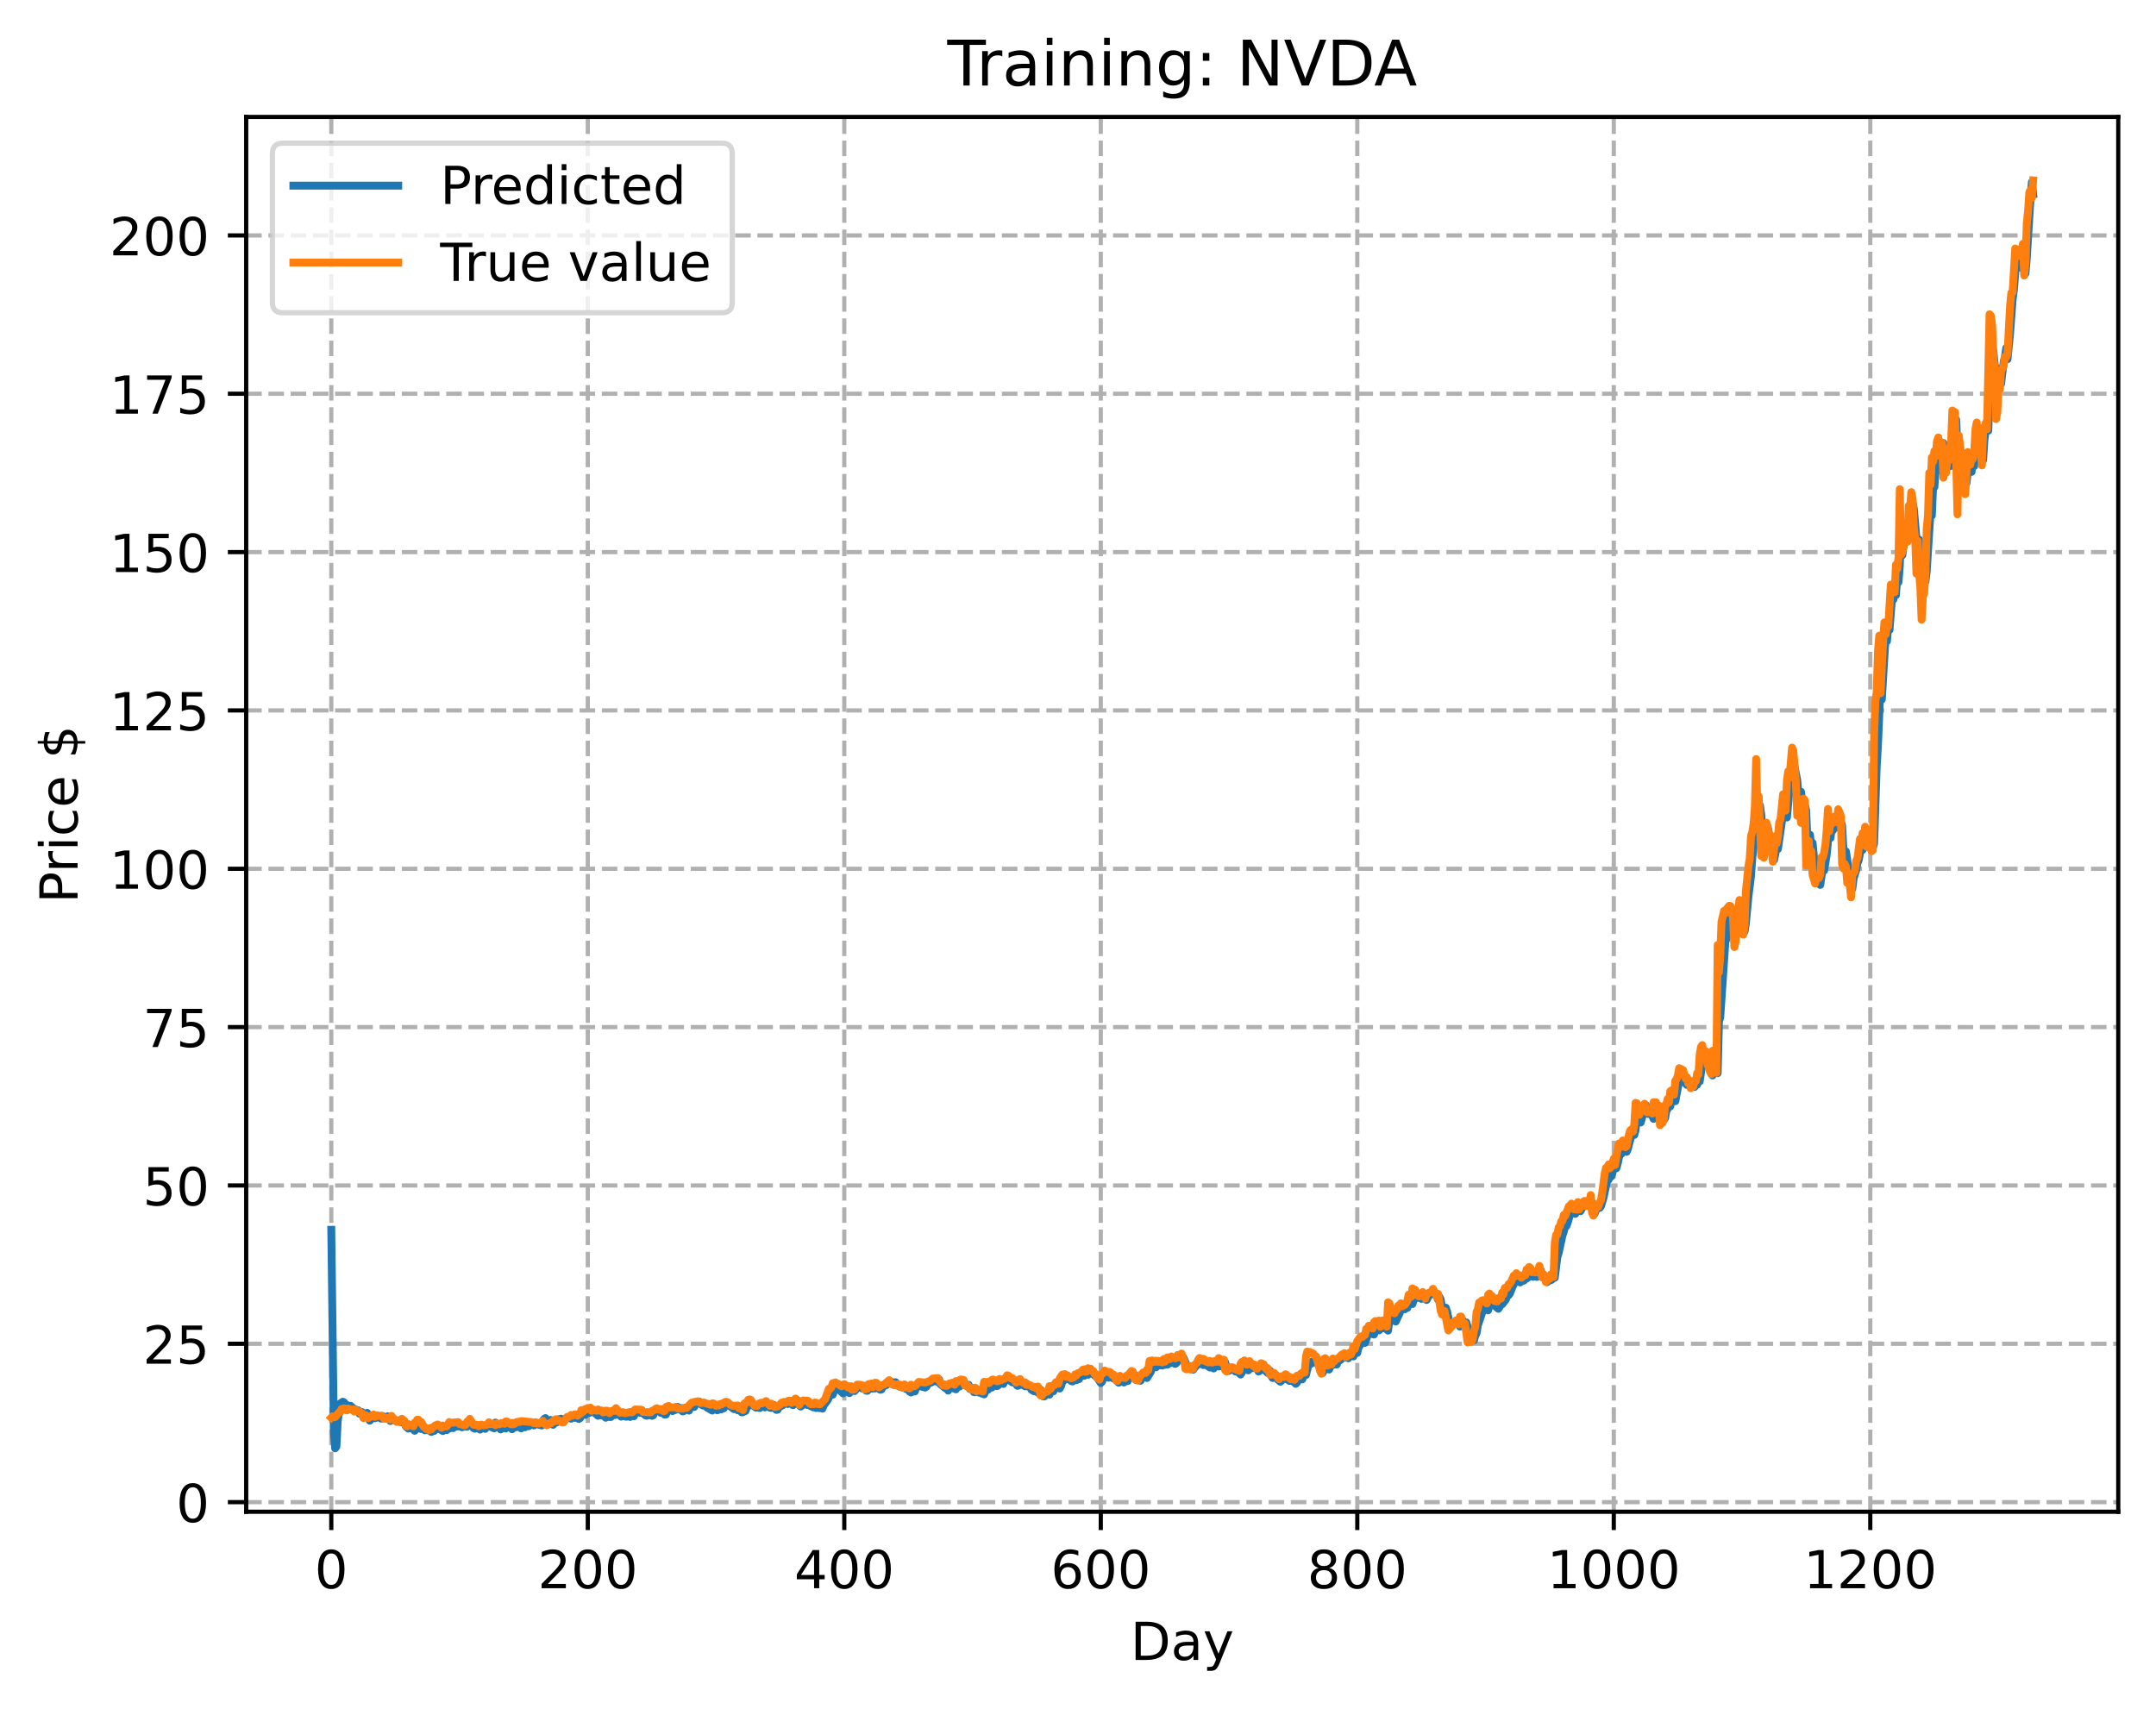 <?xml version="1.0" encoding="utf-8" standalone="no"?>
<!DOCTYPE svg PUBLIC "-//W3C//DTD SVG 1.1//EN"
  "http://www.w3.org/Graphics/SVG/1.1/DTD/svg11.dtd">
<!-- Created with matplotlib (https://matplotlib.org/) -->
<svg height="325.986pt" version="1.1" viewBox="0 0 411.286 325.986" width="411.286pt" xmlns="http://www.w3.org/2000/svg" xmlns:xlink="http://www.w3.org/1999/xlink">
 <defs>
  <style type="text/css">
*{stroke-linecap:butt;stroke-linejoin:round;}
  </style>
 </defs>
 <g id="figure_1">
  <g id="patch_1">
   <path d="M 0 325.986 
L 411.286 325.986 
L 411.286 0 
L 0 0 
z
" style="fill:#ffffff;"/>
  </g>
  <g id="axes_1">
   <g id="patch_2">
    <path d="M 46.966 288.43 
L 404.086 288.43 
L 404.086 22.318 
L 46.966 22.318 
z
" style="fill:#ffffff;"/>
   </g>
   <g id="matplotlib.axis_1">
    <g id="xtick_1">
     <g id="line2d_1">
      <path clip-path="url(#p55f7f587dd)" d="M 63.198 288.43 
L 63.198 22.318 
" style="fill:none;stroke:#b0b0b0;stroke-dasharray:2.96,1.28;stroke-dashoffset:0;stroke-width:0.8;"/>
     </g>
     <g id="line2d_2">
      <defs>
       <path d="M 0 0 
L 0 3.5 
" id="m04f1d2df74" style="stroke:#000000;stroke-width:0.8;"/>
      </defs>
      <g>
       <use style="stroke:#000000;stroke-width:0.8;" x="63.198" xlink:href="#m04f1d2df74" y="288.43"/>
      </g>
     </g>
     <g id="text_1">
      <!-- 0 -->
      <defs>
       <path d="M 31.781 66.406 
Q 24.172 66.406 20.328 58.906 
Q 16.5 51.422 16.5 36.375 
Q 16.5 21.391 20.328 13.891 
Q 24.172 6.391 31.781 6.391 
Q 39.453 6.391 43.281 13.891 
Q 47.125 21.391 47.125 36.375 
Q 47.125 51.422 43.281 58.906 
Q 39.453 66.406 31.781 66.406 
z
M 31.781 74.219 
Q 44.047 74.219 50.516 64.516 
Q 56.984 54.828 56.984 36.375 
Q 56.984 17.969 50.516 8.266 
Q 44.047 -1.422 31.781 -1.422 
Q 19.531 -1.422 13.062 8.266 
Q 6.594 17.969 6.594 36.375 
Q 6.594 54.828 13.062 64.516 
Q 19.531 74.219 31.781 74.219 
z
" id="DejaVuSans-48"/>
      </defs>
      <g transform="translate(60.017 303.029)scale(0.1 -0.1)">
       <use xlink:href="#DejaVuSans-48"/>
      </g>
     </g>
    </g>
    <g id="xtick_2">
     <g id="line2d_3">
      <path clip-path="url(#p55f7f587dd)" d="M 112.129 288.43 
L 112.129 22.318 
" style="fill:none;stroke:#b0b0b0;stroke-dasharray:2.96,1.28;stroke-dashoffset:0;stroke-width:0.8;"/>
     </g>
     <g id="line2d_4">
      <g>
       <use style="stroke:#000000;stroke-width:0.8;" x="112.129" xlink:href="#m04f1d2df74" y="288.43"/>
      </g>
     </g>
     <g id="text_2">
      <!-- 200 -->
      <defs>
       <path d="M 19.188 8.297 
L 53.609 8.297 
L 53.609 0 
L 7.328 0 
L 7.328 8.297 
Q 12.938 14.109 22.625 23.891 
Q 32.328 33.688 34.812 36.531 
Q 39.547 41.844 41.422 45.531 
Q 43.312 49.219 43.312 52.781 
Q 43.312 58.594 39.234 62.25 
Q 35.156 65.922 28.609 65.922 
Q 23.969 65.922 18.812 64.312 
Q 13.672 62.703 7.812 59.422 
L 7.812 69.391 
Q 13.766 71.781 18.938 73 
Q 24.125 74.219 28.422 74.219 
Q 39.75 74.219 46.484 68.547 
Q 53.219 62.891 53.219 53.422 
Q 53.219 48.922 51.531 44.891 
Q 49.859 40.875 45.406 35.406 
Q 44.188 33.984 37.641 27.219 
Q 31.109 20.453 19.188 8.297 
z
" id="DejaVuSans-50"/>
      </defs>
      <g transform="translate(102.585 303.029)scale(0.1 -0.1)">
       <use xlink:href="#DejaVuSans-50"/>
       <use x="63.623" xlink:href="#DejaVuSans-48"/>
       <use x="127.246" xlink:href="#DejaVuSans-48"/>
      </g>
     </g>
    </g>
    <g id="xtick_3">
     <g id="line2d_5">
      <path clip-path="url(#p55f7f587dd)" d="M 161.06 288.43 
L 161.06 22.318 
" style="fill:none;stroke:#b0b0b0;stroke-dasharray:2.96,1.28;stroke-dashoffset:0;stroke-width:0.8;"/>
     </g>
     <g id="line2d_6">
      <g>
       <use style="stroke:#000000;stroke-width:0.8;" x="161.06" xlink:href="#m04f1d2df74" y="288.43"/>
      </g>
     </g>
     <g id="text_3">
      <!-- 400 -->
      <defs>
       <path d="M 37.797 64.312 
L 12.891 25.391 
L 37.797 25.391 
z
M 35.203 72.906 
L 47.609 72.906 
L 47.609 25.391 
L 58.016 25.391 
L 58.016 17.188 
L 47.609 17.188 
L 47.609 0 
L 37.797 0 
L 37.797 17.188 
L 4.891 17.188 
L 4.891 26.703 
z
" id="DejaVuSans-52"/>
      </defs>
      <g transform="translate(151.516 303.029)scale(0.1 -0.1)">
       <use xlink:href="#DejaVuSans-52"/>
       <use x="63.623" xlink:href="#DejaVuSans-48"/>
       <use x="127.246" xlink:href="#DejaVuSans-48"/>
      </g>
     </g>
    </g>
    <g id="xtick_4">
     <g id="line2d_7">
      <path clip-path="url(#p55f7f587dd)" d="M 209.99 288.43 
L 209.99 22.318 
" style="fill:none;stroke:#b0b0b0;stroke-dasharray:2.96,1.28;stroke-dashoffset:0;stroke-width:0.8;"/>
     </g>
     <g id="line2d_8">
      <g>
       <use style="stroke:#000000;stroke-width:0.8;" x="209.99" xlink:href="#m04f1d2df74" y="288.43"/>
      </g>
     </g>
     <g id="text_4">
      <!-- 600 -->
      <defs>
       <path d="M 33.016 40.375 
Q 26.375 40.375 22.484 35.828 
Q 18.609 31.297 18.609 23.391 
Q 18.609 15.531 22.484 10.953 
Q 26.375 6.391 33.016 6.391 
Q 39.656 6.391 43.531 10.953 
Q 47.406 15.531 47.406 23.391 
Q 47.406 31.297 43.531 35.828 
Q 39.656 40.375 33.016 40.375 
z
M 52.594 71.297 
L 52.594 62.312 
Q 48.875 64.062 45.094 64.984 
Q 41.312 65.922 37.594 65.922 
Q 27.828 65.922 22.672 59.328 
Q 17.531 52.734 16.797 39.406 
Q 19.672 43.656 24.016 45.922 
Q 28.375 48.188 33.594 48.188 
Q 44.578 48.188 50.953 41.516 
Q 57.328 34.859 57.328 23.391 
Q 57.328 12.156 50.688 5.359 
Q 44.047 -1.422 33.016 -1.422 
Q 20.359 -1.422 13.672 8.266 
Q 6.984 17.969 6.984 36.375 
Q 6.984 53.656 15.188 63.938 
Q 23.391 74.219 37.203 74.219 
Q 40.922 74.219 44.703 73.484 
Q 48.484 72.75 52.594 71.297 
z
" id="DejaVuSans-54"/>
      </defs>
      <g transform="translate(200.446 303.029)scale(0.1 -0.1)">
       <use xlink:href="#DejaVuSans-54"/>
       <use x="63.623" xlink:href="#DejaVuSans-48"/>
       <use x="127.246" xlink:href="#DejaVuSans-48"/>
      </g>
     </g>
    </g>
    <g id="xtick_5">
     <g id="line2d_9">
      <path clip-path="url(#p55f7f587dd)" d="M 258.921 288.43 
L 258.921 22.318 
" style="fill:none;stroke:#b0b0b0;stroke-dasharray:2.96,1.28;stroke-dashoffset:0;stroke-width:0.8;"/>
     </g>
     <g id="line2d_10">
      <g>
       <use style="stroke:#000000;stroke-width:0.8;" x="258.921" xlink:href="#m04f1d2df74" y="288.43"/>
      </g>
     </g>
     <g id="text_5">
      <!-- 800 -->
      <defs>
       <path d="M 31.781 34.625 
Q 24.75 34.625 20.719 30.859 
Q 16.703 27.094 16.703 20.516 
Q 16.703 13.922 20.719 10.156 
Q 24.75 6.391 31.781 6.391 
Q 38.812 6.391 42.859 10.172 
Q 46.922 13.969 46.922 20.516 
Q 46.922 27.094 42.891 30.859 
Q 38.875 34.625 31.781 34.625 
z
M 21.922 38.812 
Q 15.578 40.375 12.031 44.719 
Q 8.5 49.078 8.5 55.328 
Q 8.5 64.062 14.719 69.141 
Q 20.953 74.219 31.781 74.219 
Q 42.672 74.219 48.875 69.141 
Q 55.078 64.062 55.078 55.328 
Q 55.078 49.078 51.531 44.719 
Q 48 40.375 41.703 38.812 
Q 48.828 37.156 52.797 32.312 
Q 56.781 27.484 56.781 20.516 
Q 56.781 9.906 50.312 4.234 
Q 43.844 -1.422 31.781 -1.422 
Q 19.734 -1.422 13.25 4.234 
Q 6.781 9.906 6.781 20.516 
Q 6.781 27.484 10.781 32.312 
Q 14.797 37.156 21.922 38.812 
z
M 18.312 54.391 
Q 18.312 48.734 21.844 45.562 
Q 25.391 42.391 31.781 42.391 
Q 38.141 42.391 41.719 45.562 
Q 45.312 48.734 45.312 54.391 
Q 45.312 60.062 41.719 63.234 
Q 38.141 66.406 31.781 66.406 
Q 25.391 66.406 21.844 63.234 
Q 18.312 60.062 18.312 54.391 
z
" id="DejaVuSans-56"/>
      </defs>
      <g transform="translate(249.377 303.029)scale(0.1 -0.1)">
       <use xlink:href="#DejaVuSans-56"/>
       <use x="63.623" xlink:href="#DejaVuSans-48"/>
       <use x="127.246" xlink:href="#DejaVuSans-48"/>
      </g>
     </g>
    </g>
    <g id="xtick_6">
     <g id="line2d_11">
      <path clip-path="url(#p55f7f587dd)" d="M 307.851 288.43 
L 307.851 22.318 
" style="fill:none;stroke:#b0b0b0;stroke-dasharray:2.96,1.28;stroke-dashoffset:0;stroke-width:0.8;"/>
     </g>
     <g id="line2d_12">
      <g>
       <use style="stroke:#000000;stroke-width:0.8;" x="307.851" xlink:href="#m04f1d2df74" y="288.43"/>
      </g>
     </g>
     <g id="text_6">
      <!-- 1000 -->
      <defs>
       <path d="M 12.406 8.297 
L 28.516 8.297 
L 28.516 63.922 
L 10.984 60.406 
L 10.984 69.391 
L 28.422 72.906 
L 38.281 72.906 
L 38.281 8.297 
L 54.391 8.297 
L 54.391 0 
L 12.406 0 
z
" id="DejaVuSans-49"/>
      </defs>
      <g transform="translate(295.126 303.029)scale(0.1 -0.1)">
       <use xlink:href="#DejaVuSans-49"/>
       <use x="63.623" xlink:href="#DejaVuSans-48"/>
       <use x="127.246" xlink:href="#DejaVuSans-48"/>
       <use x="190.869" xlink:href="#DejaVuSans-48"/>
      </g>
     </g>
    </g>
    <g id="xtick_7">
     <g id="line2d_13">
      <path clip-path="url(#p55f7f587dd)" d="M 356.782 288.43 
L 356.782 22.318 
" style="fill:none;stroke:#b0b0b0;stroke-dasharray:2.96,1.28;stroke-dashoffset:0;stroke-width:0.8;"/>
     </g>
     <g id="line2d_14">
      <g>
       <use style="stroke:#000000;stroke-width:0.8;" x="356.782" xlink:href="#m04f1d2df74" y="288.43"/>
      </g>
     </g>
     <g id="text_7">
      <!-- 1200 -->
      <g transform="translate(344.057 303.029)scale(0.1 -0.1)">
       <use xlink:href="#DejaVuSans-49"/>
       <use x="63.623" xlink:href="#DejaVuSans-50"/>
       <use x="127.246" xlink:href="#DejaVuSans-48"/>
       <use x="190.869" xlink:href="#DejaVuSans-48"/>
      </g>
     </g>
    </g>
    <g id="text_8">
     <!-- Day -->
     <defs>
      <path d="M 19.672 64.797 
L 19.672 8.109 
L 31.594 8.109 
Q 46.688 8.109 53.688 14.938 
Q 60.688 21.781 60.688 36.531 
Q 60.688 51.172 53.688 57.984 
Q 46.688 64.797 31.594 64.797 
z
M 9.812 72.906 
L 30.078 72.906 
Q 51.266 72.906 61.172 64.094 
Q 71.094 55.281 71.094 36.531 
Q 71.094 17.672 61.125 8.828 
Q 51.172 0 30.078 0 
L 9.812 0 
z
" id="DejaVuSans-68"/>
      <path d="M 34.281 27.484 
Q 23.391 27.484 19.188 25 
Q 14.984 22.516 14.984 16.5 
Q 14.984 11.719 18.141 8.906 
Q 21.297 6.109 26.703 6.109 
Q 34.188 6.109 38.703 11.406 
Q 43.219 16.703 43.219 25.484 
L 43.219 27.484 
z
M 52.203 31.203 
L 52.203 0 
L 43.219 0 
L 43.219 8.297 
Q 40.141 3.328 35.547 0.953 
Q 30.953 -1.422 24.312 -1.422 
Q 15.922 -1.422 10.953 3.297 
Q 6 8.016 6 15.922 
Q 6 25.141 12.172 29.828 
Q 18.359 34.516 30.609 34.516 
L 43.219 34.516 
L 43.219 35.406 
Q 43.219 41.609 39.141 45 
Q 35.062 48.391 27.688 48.391 
Q 23 48.391 18.547 47.266 
Q 14.109 46.141 10.016 43.891 
L 10.016 52.203 
Q 14.938 54.109 19.578 55.047 
Q 24.219 56 28.609 56 
Q 40.484 56 46.344 49.844 
Q 52.203 43.703 52.203 31.203 
z
" id="DejaVuSans-97"/>
      <path d="M 32.172 -5.078 
Q 28.375 -14.844 24.75 -17.812 
Q 21.141 -20.797 15.094 -20.797 
L 7.906 -20.797 
L 7.906 -13.281 
L 13.188 -13.281 
Q 16.891 -13.281 18.938 -11.516 
Q 21 -9.766 23.484 -3.219 
L 25.094 0.875 
L 2.984 54.688 
L 12.5 54.688 
L 29.594 11.922 
L 46.688 54.688 
L 56.203 54.688 
z
" id="DejaVuSans-121"/>
     </defs>
     <g transform="translate(215.652 316.707)scale(0.1 -0.1)">
      <use xlink:href="#DejaVuSans-68"/>
      <use x="77.002" xlink:href="#DejaVuSans-97"/>
      <use x="138.281" xlink:href="#DejaVuSans-121"/>
     </g>
    </g>
   </g>
   <g id="matplotlib.axis_2">
    <g id="ytick_1">
     <g id="line2d_15">
      <path clip-path="url(#p55f7f587dd)" d="M 46.966 286.6 
L 404.086 286.6 
" style="fill:none;stroke:#b0b0b0;stroke-dasharray:2.96,1.28;stroke-dashoffset:0;stroke-width:0.8;"/>
     </g>
     <g id="line2d_16">
      <defs>
       <path d="M 0 0 
L -3.5 0 
" id="me3f05cdeed" style="stroke:#000000;stroke-width:0.8;"/>
      </defs>
      <g>
       <use style="stroke:#000000;stroke-width:0.8;" x="46.966" xlink:href="#me3f05cdeed" y="286.6"/>
      </g>
     </g>
     <g id="text_9">
      <!-- 0 -->
      <g transform="translate(33.603 290.399)scale(0.1 -0.1)">
       <use xlink:href="#DejaVuSans-48"/>
      </g>
     </g>
    </g>
    <g id="ytick_2">
     <g id="line2d_17">
      <path clip-path="url(#p55f7f587dd)" d="M 46.966 256.389 
L 404.086 256.389 
" style="fill:none;stroke:#b0b0b0;stroke-dasharray:2.96,1.28;stroke-dashoffset:0;stroke-width:0.8;"/>
     </g>
     <g id="line2d_18">
      <g>
       <use style="stroke:#000000;stroke-width:0.8;" x="46.966" xlink:href="#me3f05cdeed" y="256.389"/>
      </g>
     </g>
     <g id="text_10">
      <!-- 25 -->
      <defs>
       <path d="M 10.797 72.906 
L 49.516 72.906 
L 49.516 64.594 
L 19.828 64.594 
L 19.828 46.734 
Q 21.969 47.469 24.109 47.828 
Q 26.266 48.188 28.422 48.188 
Q 40.625 48.188 47.75 41.5 
Q 54.891 34.812 54.891 23.391 
Q 54.891 11.625 47.562 5.094 
Q 40.234 -1.422 26.906 -1.422 
Q 22.312 -1.422 17.547 -0.641 
Q 12.797 0.141 7.719 1.703 
L 7.719 11.625 
Q 12.109 9.234 16.797 8.062 
Q 21.484 6.891 26.703 6.891 
Q 35.156 6.891 40.078 11.328 
Q 45.016 15.766 45.016 23.391 
Q 45.016 31 40.078 35.438 
Q 35.156 39.891 26.703 39.891 
Q 22.75 39.891 18.812 39.016 
Q 14.891 38.141 10.797 36.281 
z
" id="DejaVuSans-53"/>
      </defs>
      <g transform="translate(27.241 260.188)scale(0.1 -0.1)">
       <use xlink:href="#DejaVuSans-50"/>
       <use x="63.623" xlink:href="#DejaVuSans-53"/>
      </g>
     </g>
    </g>
    <g id="ytick_3">
     <g id="line2d_19">
      <path clip-path="url(#p55f7f587dd)" d="M 46.966 226.178 
L 404.086 226.178 
" style="fill:none;stroke:#b0b0b0;stroke-dasharray:2.96,1.28;stroke-dashoffset:0;stroke-width:0.8;"/>
     </g>
     <g id="line2d_20">
      <g>
       <use style="stroke:#000000;stroke-width:0.8;" x="46.966" xlink:href="#me3f05cdeed" y="226.178"/>
      </g>
     </g>
     <g id="text_11">
      <!-- 50 -->
      <g transform="translate(27.241 229.978)scale(0.1 -0.1)">
       <use xlink:href="#DejaVuSans-53"/>
       <use x="63.623" xlink:href="#DejaVuSans-48"/>
      </g>
     </g>
    </g>
    <g id="ytick_4">
     <g id="line2d_21">
      <path clip-path="url(#p55f7f587dd)" d="M 46.966 195.968 
L 404.086 195.968 
" style="fill:none;stroke:#b0b0b0;stroke-dasharray:2.96,1.28;stroke-dashoffset:0;stroke-width:0.8;"/>
     </g>
     <g id="line2d_22">
      <g>
       <use style="stroke:#000000;stroke-width:0.8;" x="46.966" xlink:href="#me3f05cdeed" y="195.968"/>
      </g>
     </g>
     <g id="text_12">
      <!-- 75 -->
      <defs>
       <path d="M 8.203 72.906 
L 55.078 72.906 
L 55.078 68.703 
L 28.609 0 
L 18.312 0 
L 43.219 64.594 
L 8.203 64.594 
z
" id="DejaVuSans-55"/>
      </defs>
      <g transform="translate(27.241 199.767)scale(0.1 -0.1)">
       <use xlink:href="#DejaVuSans-55"/>
       <use x="63.623" xlink:href="#DejaVuSans-53"/>
      </g>
     </g>
    </g>
    <g id="ytick_5">
     <g id="line2d_23">
      <path clip-path="url(#p55f7f587dd)" d="M 46.966 165.757 
L 404.086 165.757 
" style="fill:none;stroke:#b0b0b0;stroke-dasharray:2.96,1.28;stroke-dashoffset:0;stroke-width:0.8;"/>
     </g>
     <g id="line2d_24">
      <g>
       <use style="stroke:#000000;stroke-width:0.8;" x="46.966" xlink:href="#me3f05cdeed" y="165.757"/>
      </g>
     </g>
     <g id="text_13">
      <!-- 100 -->
      <g transform="translate(20.878 169.557)scale(0.1 -0.1)">
       <use xlink:href="#DejaVuSans-49"/>
       <use x="63.623" xlink:href="#DejaVuSans-48"/>
       <use x="127.246" xlink:href="#DejaVuSans-48"/>
      </g>
     </g>
    </g>
    <g id="ytick_6">
     <g id="line2d_25">
      <path clip-path="url(#p55f7f587dd)" d="M 46.966 135.547 
L 404.086 135.547 
" style="fill:none;stroke:#b0b0b0;stroke-dasharray:2.96,1.28;stroke-dashoffset:0;stroke-width:0.8;"/>
     </g>
     <g id="line2d_26">
      <g>
       <use style="stroke:#000000;stroke-width:0.8;" x="46.966" xlink:href="#me3f05cdeed" y="135.547"/>
      </g>
     </g>
     <g id="text_14">
      <!-- 125 -->
      <g transform="translate(20.878 139.346)scale(0.1 -0.1)">
       <use xlink:href="#DejaVuSans-49"/>
       <use x="63.623" xlink:href="#DejaVuSans-50"/>
       <use x="127.246" xlink:href="#DejaVuSans-53"/>
      </g>
     </g>
    </g>
    <g id="ytick_7">
     <g id="line2d_27">
      <path clip-path="url(#p55f7f587dd)" d="M 46.966 105.336 
L 404.086 105.336 
" style="fill:none;stroke:#b0b0b0;stroke-dasharray:2.96,1.28;stroke-dashoffset:0;stroke-width:0.8;"/>
     </g>
     <g id="line2d_28">
      <g>
       <use style="stroke:#000000;stroke-width:0.8;" x="46.966" xlink:href="#me3f05cdeed" y="105.336"/>
      </g>
     </g>
     <g id="text_15">
      <!-- 150 -->
      <g transform="translate(20.878 109.136)scale(0.1 -0.1)">
       <use xlink:href="#DejaVuSans-49"/>
       <use x="63.623" xlink:href="#DejaVuSans-53"/>
       <use x="127.246" xlink:href="#DejaVuSans-48"/>
      </g>
     </g>
    </g>
    <g id="ytick_8">
     <g id="line2d_29">
      <path clip-path="url(#p55f7f587dd)" d="M 46.966 75.126 
L 404.086 75.126 
" style="fill:none;stroke:#b0b0b0;stroke-dasharray:2.96,1.28;stroke-dashoffset:0;stroke-width:0.8;"/>
     </g>
     <g id="line2d_30">
      <g>
       <use style="stroke:#000000;stroke-width:0.8;" x="46.966" xlink:href="#me3f05cdeed" y="75.126"/>
      </g>
     </g>
     <g id="text_16">
      <!-- 175 -->
      <g transform="translate(20.878 78.925)scale(0.1 -0.1)">
       <use xlink:href="#DejaVuSans-49"/>
       <use x="63.623" xlink:href="#DejaVuSans-55"/>
       <use x="127.246" xlink:href="#DejaVuSans-53"/>
      </g>
     </g>
    </g>
    <g id="ytick_9">
     <g id="line2d_31">
      <path clip-path="url(#p55f7f587dd)" d="M 46.966 44.915 
L 404.086 44.915 
" style="fill:none;stroke:#b0b0b0;stroke-dasharray:2.96,1.28;stroke-dashoffset:0;stroke-width:0.8;"/>
     </g>
     <g id="line2d_32">
      <g>
       <use style="stroke:#000000;stroke-width:0.8;" x="46.966" xlink:href="#me3f05cdeed" y="44.915"/>
      </g>
     </g>
     <g id="text_17">
      <!-- 200 -->
      <g transform="translate(20.878 48.715)scale(0.1 -0.1)">
       <use xlink:href="#DejaVuSans-50"/>
       <use x="63.623" xlink:href="#DejaVuSans-48"/>
       <use x="127.246" xlink:href="#DejaVuSans-48"/>
      </g>
     </g>
    </g>
    <g id="text_18">
     <!-- Price $ -->
     <defs>
      <path d="M 19.672 64.797 
L 19.672 37.406 
L 32.078 37.406 
Q 38.969 37.406 42.719 40.969 
Q 46.484 44.531 46.484 51.125 
Q 46.484 57.672 42.719 61.234 
Q 38.969 64.797 32.078 64.797 
z
M 9.812 72.906 
L 32.078 72.906 
Q 44.344 72.906 50.609 67.359 
Q 56.891 61.812 56.891 51.125 
Q 56.891 40.328 50.609 34.812 
Q 44.344 29.297 32.078 29.297 
L 19.672 29.297 
L 19.672 0 
L 9.812 0 
z
" id="DejaVuSans-80"/>
      <path d="M 41.109 46.297 
Q 39.594 47.172 37.812 47.578 
Q 36.031 48 33.891 48 
Q 26.266 48 22.188 43.047 
Q 18.109 38.094 18.109 28.812 
L 18.109 0 
L 9.078 0 
L 9.078 54.688 
L 18.109 54.688 
L 18.109 46.188 
Q 20.953 51.172 25.484 53.578 
Q 30.031 56 36.531 56 
Q 37.453 56 38.578 55.875 
Q 39.703 55.766 41.062 55.516 
z
" id="DejaVuSans-114"/>
      <path d="M 9.422 54.688 
L 18.406 54.688 
L 18.406 0 
L 9.422 0 
z
M 9.422 75.984 
L 18.406 75.984 
L 18.406 64.594 
L 9.422 64.594 
z
" id="DejaVuSans-105"/>
      <path d="M 48.781 52.594 
L 48.781 44.188 
Q 44.969 46.297 41.141 47.344 
Q 37.312 48.391 33.406 48.391 
Q 24.656 48.391 19.812 42.844 
Q 14.984 37.312 14.984 27.297 
Q 14.984 17.281 19.812 11.734 
Q 24.656 6.203 33.406 6.203 
Q 37.312 6.203 41.141 7.25 
Q 44.969 8.297 48.781 10.406 
L 48.781 2.094 
Q 45.016 0.344 40.984 -0.531 
Q 36.969 -1.422 32.422 -1.422 
Q 20.062 -1.422 12.781 6.344 
Q 5.516 14.109 5.516 27.297 
Q 5.516 40.672 12.859 48.328 
Q 20.219 56 33.016 56 
Q 37.156 56 41.109 55.141 
Q 45.062 54.297 48.781 52.594 
z
" id="DejaVuSans-99"/>
      <path d="M 56.203 29.594 
L 56.203 25.203 
L 14.891 25.203 
Q 15.484 15.922 20.484 11.062 
Q 25.484 6.203 34.422 6.203 
Q 39.594 6.203 44.453 7.469 
Q 49.312 8.734 54.109 11.281 
L 54.109 2.781 
Q 49.266 0.734 44.188 -0.344 
Q 39.109 -1.422 33.891 -1.422 
Q 20.797 -1.422 13.156 6.188 
Q 5.516 13.812 5.516 26.812 
Q 5.516 40.234 12.766 48.109 
Q 20.016 56 32.328 56 
Q 43.359 56 49.781 48.891 
Q 56.203 41.797 56.203 29.594 
z
M 47.219 32.234 
Q 47.125 39.594 43.094 43.984 
Q 39.062 48.391 32.422 48.391 
Q 24.906 48.391 20.391 44.141 
Q 15.875 39.891 15.188 32.172 
z
" id="DejaVuSans-101"/>
      <path id="DejaVuSans-32"/>
      <path d="M 33.797 -14.703 
L 28.906 -14.703 
L 28.859 0 
Q 23.734 0.094 18.609 1.188 
Q 13.484 2.297 8.297 4.5 
L 8.297 13.281 
Q 13.281 10.156 18.375 8.562 
Q 23.484 6.984 28.906 6.938 
L 28.906 29.203 
Q 18.109 30.953 13.203 35.156 
Q 8.297 39.359 8.297 46.688 
Q 8.297 54.641 13.625 59.219 
Q 18.953 63.812 28.906 64.5 
L 28.906 75.984 
L 33.797 75.984 
L 33.797 64.656 
Q 38.328 64.453 42.578 63.688 
Q 46.828 62.938 50.875 61.625 
L 50.875 53.078 
Q 46.828 55.125 42.547 56.25 
Q 38.281 57.375 33.797 57.562 
L 33.797 36.719 
Q 44.875 35.016 50.094 30.609 
Q 55.328 26.219 55.328 18.609 
Q 55.328 10.359 49.781 5.594 
Q 44.234 0.828 33.797 0.094 
z
M 28.906 37.594 
L 28.906 57.625 
Q 23.25 56.984 20.266 54.391 
Q 17.281 51.812 17.281 47.516 
Q 17.281 43.312 20.031 40.969 
Q 22.797 38.625 28.906 37.594 
z
M 33.797 28.219 
L 33.797 7.078 
Q 39.984 7.906 43.141 10.594 
Q 46.297 13.281 46.297 17.672 
Q 46.297 21.969 43.281 24.5 
Q 40.281 27.047 33.797 28.219 
z
" id="DejaVuSans-36"/>
     </defs>
     <g transform="translate(14.798 172.342)rotate(-90)scale(0.1 -0.1)">
      <use xlink:href="#DejaVuSans-80"/>
      <use x="58.553" xlink:href="#DejaVuSans-114"/>
      <use x="99.666" xlink:href="#DejaVuSans-105"/>
      <use x="127.449" xlink:href="#DejaVuSans-99"/>
      <use x="182.43" xlink:href="#DejaVuSans-101"/>
      <use x="243.953" xlink:href="#DejaVuSans-32"/>
      <use x="275.74" xlink:href="#DejaVuSans-36"/>
     </g>
    </g>
   </g>
   <g id="line2d_33">
    <path clip-path="url(#p55f7f587dd)" d="M 63.198 234.642 
L 63.688 273.294 
L 63.932 276.334 
L 64.177 276.003 
L 64.422 271.153 
L 64.911 267.78 
L 65.4 267.436 
L 65.645 267.566 
L 65.89 267.996 
L 66.134 268.028 
L 66.379 268.709 
L 66.623 268.268 
L 66.868 268.209 
L 67.602 268.883 
L 67.847 268.905 
L 68.091 269.109 
L 68.336 269.073 
L 68.581 269.726 
L 68.825 269.38 
L 69.07 269.415 
L 69.559 270.282 
L 69.804 270.296 
L 70.049 269.568 
L 70.538 271.058 
L 71.272 270.255 
L 71.517 270.592 
L 71.761 270.361 
L 72.006 270.469 
L 72.251 270.221 
L 72.495 270.326 
L 72.74 270.671 
L 72.984 270.176 
L 73.474 270.635 
L 73.718 270.627 
L 73.963 270.226 
L 74.452 271.116 
L 74.697 270.948 
L 75.186 270.843 
L 75.676 271.222 
L 75.92 271.197 
L 76.165 270.995 
L 76.41 271.103 
L 76.654 271.402 
L 76.899 271.12 
L 77.144 271.289 
L 77.388 272.098 
L 77.878 272.567 
L 78.122 272.213 
L 78.611 272.597 
L 78.856 272.566 
L 79.101 272.983 
L 79.835 272.219 
L 80.079 272.137 
L 80.324 272.647 
L 80.569 272.214 
L 80.813 272.101 
L 81.058 272.9 
L 81.303 272.748 
L 81.792 272.936 
L 82.037 272.858 
L 82.281 273.204 
L 82.526 272.846 
L 82.771 273.045 
L 83.26 272.609 
L 83.505 272.538 
L 83.994 272.748 
L 84.483 273.034 
L 84.728 272.562 
L 84.972 272.527 
L 85.217 272.864 
L 85.462 272.391 
L 85.706 272.561 
L 85.951 271.898 
L 86.44 272.475 
L 86.685 271.909 
L 87.174 272.185 
L 87.419 271.618 
L 87.664 271.824 
L 87.908 272.237 
L 88.153 272.324 
L 88.642 272.034 
L 88.887 272.204 
L 89.132 272.197 
L 89.376 271.969 
L 89.621 271.934 
L 89.866 271.782 
L 90.355 272.499 
L 90.599 272.591 
L 91.089 272.059 
L 91.333 272.571 
L 91.578 272.758 
L 91.823 272.124 
L 92.067 272.02 
L 92.557 272.62 
L 92.801 272.089 
L 93.046 271.838 
L 93.291 272.071 
L 93.535 271.858 
L 93.78 272.309 
L 94.269 272.519 
L 94.514 271.42 
L 95.003 271.905 
L 95.248 272.183 
L 95.493 272.725 
L 95.737 272.563 
L 95.982 271.793 
L 96.471 272.548 
L 96.716 271.843 
L 96.96 271.686 
L 97.694 272.692 
L 98.184 272.063 
L 98.428 272.317 
L 98.673 272.051 
L 98.918 272.259 
L 99.162 272.207 
L 99.407 272.523 
L 99.896 272.085 
L 100.141 272.324 
L 100.386 271.695 
L 100.875 272.116 
L 101.12 271.791 
L 101.609 271.634 
L 101.854 271.964 
L 102.343 271.484 
L 102.587 271.485 
L 102.832 271.854 
L 103.077 271.655 
L 103.321 271.98 
L 103.566 271.053 
L 103.811 270.713 
L 104.055 270.564 
L 104.3 271.32 
L 104.789 271.405 
L 105.034 270.912 
L 105.523 271.845 
L 105.768 271.257 
L 106.013 271.446 
L 106.257 271.364 
L 106.502 270.784 
L 106.747 271.119 
L 106.991 270.684 
L 107.236 271.263 
L 107.481 271.293 
L 107.725 270.719 
L 107.97 270.719 
L 108.459 270.504 
L 108.704 270.376 
L 108.948 270.681 
L 109.193 270.147 
L 109.438 270.068 
L 109.682 270.523 
L 109.927 269.964 
L 110.172 270.072 
L 110.416 270.734 
L 110.661 270.582 
L 110.906 270.026 
L 111.15 269.771 
L 111.395 269.777 
L 111.64 269.96 
L 111.884 269.329 
L 112.129 269.271 
L 112.374 269.595 
L 112.618 269.115 
L 112.863 269.444 
L 113.108 269.159 
L 113.352 269.538 
L 113.597 269.144 
L 113.842 269.93 
L 114.086 270.123 
L 114.331 269.958 
L 114.575 269.567 
L 114.82 270.086 
L 115.065 270.123 
L 115.309 269.956 
L 115.554 270.495 
L 115.799 269.832 
L 116.043 269.882 
L 116.288 270.358 
L 116.533 270.35 
L 117.022 269.681 
L 117.267 270.002 
L 117.511 269.624 
L 117.756 269.782 
L 118.001 269.513 
L 118.245 270.062 
L 118.49 270.291 
L 118.735 269.996 
L 118.979 269.498 
L 119.224 270.257 
L 119.469 270.306 
L 119.713 269.723 
L 119.958 269.89 
L 120.203 270.348 
L 120.447 269.798 
L 120.692 269.869 
L 120.936 270.204 
L 121.181 269.523 
L 121.67 269.287 
L 121.915 269.279 
L 122.16 269.577 
L 122.404 269.04 
L 122.649 269.626 
L 123.138 270.056 
L 123.383 270.122 
L 123.628 270.042 
L 123.872 269.502 
L 124.117 269.604 
L 124.362 270.132 
L 124.606 270.055 
L 124.851 269.373 
L 125.585 269.091 
L 125.83 269.104 
L 126.074 269.574 
L 126.319 269.458 
L 126.563 269.04 
L 126.808 269.913 
L 127.053 269.877 
L 127.297 269.112 
L 127.787 268.778 
L 128.031 268.798 
L 128.276 269.226 
L 128.521 268.815 
L 128.765 269.047 
L 129.01 268.466 
L 129.255 268.421 
L 129.499 268.561 
L 129.744 268.974 
L 129.989 268.649 
L 130.233 269.291 
L 130.478 269.21 
L 130.723 268.778 
L 130.967 268.698 
L 131.212 268.823 
L 131.457 269.13 
L 131.701 268.462 
L 132.191 268.205 
L 132.435 268.438 
L 132.68 267.757 
L 133.414 267.416 
L 133.658 267.905 
L 134.148 268.184 
L 134.392 267.678 
L 134.637 267.846 
L 134.882 268.566 
L 135.86 269.127 
L 136.105 268.922 
L 136.35 268.325 
L 136.594 268.438 
L 136.839 269.078 
L 137.084 268.947 
L 137.328 268.541 
L 137.573 268.899 
L 137.818 268.479 
L 138.062 268.704 
L 138.551 267.859 
L 138.796 267.687 
L 139.041 267.788 
L 139.285 268.311 
L 140.019 268.864 
L 140.264 268.778 
L 140.509 268.369 
L 140.753 269.079 
L 140.998 269.057 
L 141.243 268.738 
L 141.487 269.476 
L 141.732 269.45 
L 141.977 269.126 
L 142.221 269.219 
L 142.466 268.515 
L 142.711 268.323 
L 143.2 267.618 
L 143.445 267.534 
L 143.689 268.193 
L 144.178 268.558 
L 144.423 268.541 
L 144.668 268.267 
L 144.912 268.647 
L 145.157 268 
L 145.402 267.996 
L 145.646 268.105 
L 145.891 268.526 
L 146.136 268.16 
L 146.38 268.359 
L 146.625 268.024 
L 146.87 268.586 
L 147.114 268.618 
L 147.604 268.058 
L 147.848 268.732 
L 148.093 268.999 
L 148.338 268.966 
L 148.582 268.481 
L 149.316 268.097 
L 149.806 267.678 
L 150.05 267.64 
L 150.295 267.884 
L 150.539 267.332 
L 150.784 267.284 
L 151.029 267.464 
L 151.273 268.105 
L 151.518 267.831 
L 151.763 267.135 
L 152.007 267.066 
L 152.252 267.355 
L 152.497 268.088 
L 152.741 268.364 
L 152.986 268.186 
L 153.231 267.75 
L 153.475 267.649 
L 153.72 267.691 
L 153.965 268.059 
L 154.209 267.583 
L 154.454 268.172 
L 155.188 268.528 
L 155.433 268.299 
L 155.677 268.645 
L 155.922 268.201 
L 156.166 268.639 
L 156.411 268.677 
L 156.656 268.427 
L 156.9 268.765 
L 157.145 268.109 
L 157.879 267.139 
L 158.368 266.164 
L 158.613 265.868 
L 158.858 266.104 
L 159.102 265.275 
L 159.347 265.012 
L 159.592 265.194 
L 159.836 264.671 
L 160.326 265.363 
L 160.815 265.851 
L 161.06 265.635 
L 161.304 264.93 
L 161.549 265.106 
L 161.794 265.659 
L 162.038 265.798 
L 162.283 265.441 
L 162.527 264.772 
L 163.017 265.41 
L 163.995 264.32 
L 164.24 264.374 
L 164.485 264.916 
L 164.729 264.752 
L 164.974 264.42 
L 165.219 265.331 
L 165.463 265.356 
L 165.953 264.772 
L 166.197 264.947 
L 166.442 264.93 
L 166.687 264.607 
L 166.931 264.912 
L 167.176 264.209 
L 167.421 264.218 
L 167.665 264.932 
L 167.91 265.156 
L 168.154 265.101 
L 168.399 264.588 
L 169.133 264.231 
L 169.622 263.828 
L 169.867 263.565 
L 170.112 263.651 
L 170.356 264.18 
L 170.601 264.02 
L 170.846 263.716 
L 171.09 264.204 
L 171.335 264.17 
L 171.58 264.548 
L 171.824 264.266 
L 172.069 264.707 
L 172.314 264.441 
L 172.803 264.991 
L 173.048 264.839 
L 173.537 265.547 
L 173.782 265.674 
L 174.271 265.002 
L 174.515 265.489 
L 174.76 264.809 
L 175.249 264.507 
L 175.739 264.177 
L 175.983 264.619 
L 176.228 264.222 
L 176.473 264.744 
L 176.717 264.585 
L 176.962 264.054 
L 178.43 263.423 
L 178.919 263.702 
L 179.164 263.223 
L 179.409 264.106 
L 180.387 264.89 
L 180.632 264.671 
L 180.876 265.316 
L 181.121 264.719 
L 181.61 264.599 
L 181.855 264.9 
L 182.1 264.555 
L 182.344 265.081 
L 182.834 264.432 
L 183.078 264.534 
L 183.323 263.704 
L 183.568 263.464 
L 183.812 263.467 
L 184.302 264.415 
L 184.546 264.513 
L 184.791 264.214 
L 185.036 265.023 
L 185.28 265.08 
L 185.525 264.836 
L 185.77 265.598 
L 186.014 265.622 
L 186.259 264.986 
L 186.503 265.171 
L 186.748 265.702 
L 186.993 265.488 
L 187.237 265.866 
L 187.482 265.443 
L 187.727 266.044 
L 188.216 264.901 
L 188.461 265.162 
L 188.705 264.522 
L 188.95 264.481 
L 189.195 264.749 
L 189.439 264.141 
L 189.684 263.88 
L 189.929 263.894 
L 190.173 264.475 
L 190.418 264.318 
L 190.663 263.826 
L 190.907 263.694 
L 191.397 264.053 
L 191.641 263.485 
L 191.886 263.419 
L 192.375 262.832 
L 192.62 262.932 
L 192.864 263.566 
L 193.109 263.744 
L 193.598 263.355 
L 193.843 264.124 
L 194.088 264.409 
L 194.332 264.337 
L 194.577 263.784 
L 194.822 263.647 
L 195.066 263.746 
L 195.311 264.362 
L 195.556 264.501 
L 195.8 264.439 
L 196.045 264.135 
L 196.29 264.627 
L 196.534 264.575 
L 196.779 265.169 
L 197.268 265.457 
L 197.513 265.394 
L 197.758 265.072 
L 198.002 265.71 
L 198.247 265.502 
L 198.491 265.147 
L 198.736 266.01 
L 198.981 266.407 
L 199.225 266.434 
L 199.47 265.842 
L 199.715 265.717 
L 199.959 265.835 
L 200.204 266.1 
L 200.449 265.222 
L 200.693 265.266 
L 200.938 265.467 
L 201.183 264.957 
L 201.672 264.518 
L 201.917 264.54 
L 202.161 264.92 
L 202.406 264.476 
L 202.651 263.648 
L 203.385 262.939 
L 203.874 263.189 
L 204.118 262.952 
L 204.363 263.513 
L 204.608 263.575 
L 205.097 263.01 
L 205.342 263.32 
L 205.586 263.044 
L 205.831 263.137 
L 206.076 262.411 
L 206.565 262.25 
L 206.81 262.499 
L 207.054 261.931 
L 207.544 262.304 
L 207.788 261.657 
L 208.278 261.953 
L 208.522 261.706 
L 208.767 262.389 
L 209.256 262.751 
L 209.99 263.871 
L 210.235 263.619 
L 210.479 262.888 
L 210.724 262.534 
L 210.969 262.385 
L 211.213 262.421 
L 211.458 262.865 
L 211.947 262.208 
L 212.192 262.849 
L 212.437 263.04 
L 212.926 262.681 
L 213.171 263.578 
L 213.415 263.814 
L 213.66 263.56 
L 213.905 263.022 
L 214.149 263.215 
L 214.394 263.773 
L 214.639 263.603 
L 214.883 263.272 
L 215.128 263.492 
L 215.373 262.922 
L 216.351 262.218 
L 216.596 263.067 
L 216.84 263.335 
L 217.33 263.054 
L 217.574 263.444 
L 217.819 262.919 
L 218.553 262.472 
L 218.798 262.921 
L 219.532 261.739 
L 219.776 260.888 
L 220.021 260.688 
L 220.51 260.885 
L 220.755 260.21 
L 221.244 260.521 
L 221.489 260.222 
L 221.734 260.544 
L 221.978 260.236 
L 222.223 260.417 
L 222.467 260.202 
L 222.712 260.369 
L 222.957 259.659 
L 223.201 259.761 
L 223.446 260.065 
L 223.691 259.578 
L 223.935 259.521 
L 224.18 260.23 
L 224.425 260.062 
L 224.669 259.302 
L 224.914 259.033 
L 225.159 259.188 
L 225.403 259.53 
L 225.648 258.883 
L 225.893 259.298 
L 226.627 261.13 
L 226.871 261.105 
L 227.116 260.65 
L 227.605 261.339 
L 228.094 260.681 
L 228.828 260.09 
L 229.073 259.713 
L 229.318 259.93 
L 229.562 260.451 
L 230.052 259.882 
L 230.296 260.559 
L 230.786 260.918 
L 231.275 260.394 
L 231.52 261.093 
L 231.764 260.824 
L 232.009 260.274 
L 232.498 260.715 
L 232.743 259.932 
L 232.988 260.062 
L 233.232 260.773 
L 233.477 260.496 
L 233.722 259.936 
L 234.211 261.588 
L 234.455 261.552 
L 234.7 261.149 
L 235.189 260.956 
L 235.434 261.107 
L 235.679 261.686 
L 236.168 261.376 
L 236.413 262.012 
L 236.657 262.256 
L 236.902 261.859 
L 237.147 260.96 
L 237.391 260.977 
L 237.636 261.286 
L 237.881 260.942 
L 238.125 261.46 
L 238.37 261.214 
L 238.615 260.472 
L 239.104 261.038 
L 239.349 260.793 
L 239.593 261.097 
L 239.838 261.076 
L 240.082 261.676 
L 240.327 261.542 
L 240.572 260.938 
L 240.816 260.761 
L 241.061 260.871 
L 241.306 261.418 
L 241.795 261.924 
L 242.284 261.534 
L 242.529 262.508 
L 242.774 262.917 
L 243.018 262.74 
L 243.263 262.204 
L 243.508 262.437 
L 243.752 263.214 
L 244.242 263.626 
L 244.486 263.422 
L 244.731 262.985 
L 244.976 262.85 
L 245.22 262.926 
L 245.465 263.18 
L 245.709 262.833 
L 245.954 263.469 
L 246.199 263.435 
L 246.443 263.287 
L 246.688 263.619 
L 246.933 263.379 
L 247.177 264.026 
L 247.422 263.795 
L 247.667 263.177 
L 247.911 262.949 
L 248.401 263.191 
L 248.645 262.641 
L 248.89 262.38 
L 249.135 262.346 
L 249.624 260.342 
L 250.113 260.196 
L 250.358 259.746 
L 250.603 259.806 
L 250.847 259.458 
L 251.092 259.983 
L 251.337 260.145 
L 252.315 261.955 
L 252.56 261.429 
L 252.804 260.619 
L 253.049 260.387 
L 253.294 260.542 
L 253.538 261.296 
L 253.783 260.826 
L 254.028 260.055 
L 254.272 260.294 
L 254.517 260.376 
L 254.762 260.194 
L 255.006 260.339 
L 255.251 259.719 
L 255.74 259.457 
L 256.23 258.813 
L 256.719 259.038 
L 256.964 258.934 
L 257.208 259.152 
L 257.453 258.567 
L 257.697 258.348 
L 257.942 258.72 
L 258.187 258.803 
L 258.431 257.981 
L 258.676 258.202 
L 258.921 258.125 
L 259.165 257.092 
L 259.899 256.006 
L 260.389 256.215 
L 260.878 254.829 
L 261.123 254.625 
L 261.367 254.121 
L 261.612 254.083 
L 261.857 254.532 
L 262.101 254.623 
L 262.591 253.248 
L 262.835 253.387 
L 263.08 253.824 
L 263.325 253.398 
L 263.814 253.414 
L 264.058 252.649 
L 264.303 252.966 
L 264.548 253.617 
L 264.792 253.874 
L 265.037 251.916 
L 265.282 251.344 
L 265.526 251.815 
L 265.771 251.978 
L 266.016 251.99 
L 266.26 252.141 
L 267.484 249.488 
L 267.973 249.803 
L 268.218 249.57 
L 268.462 249.55 
L 268.952 248.37 
L 269.441 248.804 
L 269.685 248.01 
L 270.175 247.565 
L 270.909 247.64 
L 271.153 247.815 
L 271.398 247.024 
L 271.643 246.947 
L 271.887 247.289 
L 272.132 248.028 
L 272.866 246.734 
L 273.111 246.619 
L 273.355 246.935 
L 273.845 246.802 
L 274.334 247.962 
L 274.579 247.426 
L 274.823 247.888 
L 275.068 249.279 
L 275.313 249.989 
L 275.557 250.026 
L 275.802 249.497 
L 276.046 250.194 
L 276.536 252.601 
L 276.78 252.719 
L 277.27 252.329 
L 277.514 252.192 
L 277.759 252.486 
L 278.004 252.543 
L 278.248 252.452 
L 278.493 253.096 
L 278.982 251.801 
L 279.227 252.435 
L 279.472 252.702 
L 279.716 252.31 
L 280.45 254.714 
L 280.695 254.744 
L 280.94 255.713 
L 281.184 255.741 
L 281.429 254.818 
L 281.673 254.392 
L 281.918 252.887 
L 282.897 249.996 
L 283.141 249.577 
L 283.386 249.536 
L 283.875 250.008 
L 284.365 248.32 
L 284.854 248.885 
L 285.833 249.711 
L 286.077 249.364 
L 286.322 248.653 
L 286.567 248.844 
L 287.301 247.889 
L 287.545 247.036 
L 287.79 247.114 
L 288.034 246.805 
L 288.524 245.529 
L 288.768 245.065 
L 289.013 244.345 
L 289.258 244.565 
L 289.747 244.3 
L 289.992 244.681 
L 290.236 244.436 
L 290.726 244.321 
L 290.97 243.625 
L 291.215 243.941 
L 291.46 243.765 
L 291.704 242.976 
L 291.949 242.686 
L 292.194 242.977 
L 292.438 243.617 
L 292.683 243.05 
L 292.928 243.03 
L 293.172 243.637 
L 293.906 242.295 
L 294.395 243.804 
L 294.64 243.367 
L 294.885 243.587 
L 295.129 244.631 
L 295.374 244.394 
L 295.619 243.782 
L 295.863 244.246 
L 296.108 244.081 
L 296.353 243.333 
L 296.597 243.784 
L 297.087 239.854 
L 297.331 239.091 
L 298.065 235.711 
L 298.31 235 
L 298.555 233.919 
L 298.799 233.951 
L 299.044 233.324 
L 299.533 231.641 
L 300.022 230.48 
L 300.512 231.601 
L 300.756 230.89 
L 301.001 231.07 
L 301.246 230.607 
L 301.49 231.096 
L 301.98 230.161 
L 302.224 229.554 
L 302.469 229.326 
L 302.714 229.967 
L 302.958 229.552 
L 303.203 229.781 
L 303.448 230.283 
L 303.692 229.385 
L 304.182 231.602 
L 304.916 229.803 
L 305.16 230.463 
L 305.405 230.141 
L 305.894 228.536 
L 306.628 225.033 
L 306.873 225.082 
L 307.117 224.273 
L 307.362 224.479 
L 307.851 222.941 
L 308.096 222.231 
L 308.341 222.891 
L 308.585 222.058 
L 309.075 219.748 
L 309.319 220.142 
L 309.809 218.639 
L 310.298 219.765 
L 310.543 219.207 
L 311.032 217.295 
L 311.521 215.987 
L 311.766 216.545 
L 312.01 215.626 
L 312.255 213.468 
L 312.5 213.524 
L 312.744 213.753 
L 312.989 214.164 
L 313.723 211.514 
L 313.968 210.848 
L 314.457 212.538 
L 314.702 211.893 
L 314.946 212.27 
L 315.436 213.476 
L 315.68 212.157 
L 315.925 212.423 
L 316.17 211.654 
L 316.414 212.14 
L 316.659 211.546 
L 316.904 213.175 
L 317.148 212.87 
L 317.393 213.698 
L 317.637 213.348 
L 317.882 211.964 
L 318.127 211.556 
L 318.371 210.535 
L 318.616 211.107 
L 319.105 208.894 
L 319.35 209.353 
L 319.595 210.103 
L 320.084 207.474 
L 320.573 205.51 
L 321.307 206.137 
L 321.552 206.714 
L 321.797 206.985 
L 322.041 206.003 
L 322.286 206.793 
L 322.531 206.307 
L 322.775 207.405 
L 323.02 206.77 
L 323.265 207.391 
L 323.509 206.484 
L 323.754 206.955 
L 323.998 205.989 
L 324.243 206.337 
L 324.732 202.921 
L 324.977 201.753 
L 325.466 202.774 
L 325.711 201.517 
L 326.69 205.198 
L 326.934 202.862 
L 327.179 202.966 
L 327.668 204.763 
L 327.913 194.887 
L 328.158 194.135 
L 329.136 179.657 
L 329.381 179.079 
L 330.115 173.399 
L 330.849 175.59 
L 331.093 178.015 
L 331.338 177.49 
L 331.827 174.396 
L 332.072 173.388 
L 332.561 175.742 
L 332.806 177.737 
L 333.051 176.175 
L 333.54 171.036 
L 334.029 167.123 
L 334.274 163.714 
L 334.763 159.641 
L 335.008 157.195 
L 335.252 152.471 
L 335.497 154.881 
L 335.742 153.679 
L 335.986 155.457 
L 336.231 158.855 
L 336.476 157.802 
L 336.72 160.255 
L 336.965 159.429 
L 337.21 157.75 
L 338.433 164.087 
L 338.678 162.854 
L 338.922 160.96 
L 339.167 161.99 
L 340.39 153.494 
L 340.88 155.975 
L 341.369 150.699 
L 341.613 151.288 
L 342.103 145.562 
L 342.347 146.306 
L 342.837 148.784 
L 343.081 151.463 
L 343.326 151.106 
L 343.571 151.054 
L 344.06 155.719 
L 344.305 153.665 
L 344.549 154.546 
L 344.794 160.4 
L 345.039 160.528 
L 345.283 159.269 
L 345.528 161.729 
L 345.773 160.817 
L 346.262 165.916 
L 346.507 168.222 
L 346.751 167.061 
L 347.24 168.836 
L 347.73 165.455 
L 347.974 166.096 
L 348.464 163.097 
L 348.953 158.155 
L 349.198 159.875 
L 349.442 157.835 
L 349.687 158.386 
L 349.932 156.702 
L 350.176 155.933 
L 350.666 157.86 
L 350.91 156.016 
L 351.4 157.43 
L 351.644 161.768 
L 351.889 163.091 
L 352.134 162.436 
L 352.378 163.948 
L 352.623 166.177 
L 352.868 166.098 
L 353.357 169.56 
L 353.601 167.639 
L 354.091 166.02 
L 354.335 164.721 
L 354.58 164.089 
L 355.069 161.475 
L 355.314 162.164 
L 355.559 160.347 
L 355.803 161.518 
L 356.048 159.528 
L 356.293 161.575 
L 356.537 160.292 
L 356.782 161.208 
L 357.027 160.302 
L 357.271 161.756 
L 357.516 160.914 
L 358.005 146.263 
L 358.25 142.155 
L 358.739 130.667 
L 358.984 133.462 
L 359.718 121.282 
L 359.962 122.36 
L 360.207 119.304 
L 360.452 120.196 
L 360.941 114.009 
L 361.186 114.39 
L 361.43 112.424 
L 361.675 113.561 
L 361.92 110.3 
L 362.164 111.076 
L 362.409 108.031 
L 362.654 101.534 
L 362.898 105.935 
L 363.632 100.557 
L 363.877 100.408 
L 364.122 102.28 
L 364.366 98.73 
L 364.611 99.172 
L 364.856 95.973 
L 365.1 97.087 
L 365.834 105.628 
L 366.079 102.947 
L 366.568 109.41 
L 366.813 113.379 
L 367.057 111.229 
L 367.302 110.953 
L 367.547 108.995 
L 368.281 97.553 
L 368.525 98.363 
L 368.77 92.73 
L 369.015 92.91 
L 369.259 89.557 
L 369.504 89.828 
L 369.749 86.106 
L 369.993 84.161 
L 370.483 87.219 
L 370.727 84.52 
L 370.972 88.571 
L 371.216 86.427 
L 371.461 89.143 
L 371.706 87.266 
L 371.95 88.978 
L 372.684 81.177 
L 372.929 82.828 
L 373.174 80.098 
L 373.663 92.518 
L 373.908 85.895 
L 374.397 88.664 
L 374.642 90.997 
L 374.886 89.683 
L 375.131 92.219 
L 375.62 88.15 
L 376.11 90.029 
L 376.354 87.528 
L 376.599 88.936 
L 377.088 83.773 
L 377.333 81.561 
L 377.577 85.277 
L 377.822 86.281 
L 378.067 84.737 
L 378.311 87.773 
L 378.556 83.919 
L 379.045 80.297 
L 379.29 82.173 
L 379.779 68.729 
L 380.269 66.954 
L 380.513 69.633 
L 380.758 70.279 
L 381.003 74.844 
L 381.492 70.911 
L 381.737 73.23 
L 382.226 69.043 
L 382.471 68.038 
L 382.715 66.384 
L 382.96 68.541 
L 383.449 63.658 
L 383.938 57.076 
L 384.183 55.301 
L 384.672 48.938 
L 384.917 50.321 
L 385.162 51.048 
L 385.406 49.499 
L 385.651 50.739 
L 385.896 51.292 
L 386.14 48.418 
L 386.385 52.169 
L 386.63 49.329 
L 387.364 37.62 
L 387.608 34.733 
L 387.853 37.043 
L 387.853 37.043 
" style="fill:none;stroke:#1f77b4;stroke-linecap:square;stroke-width:1.5;"/>
   </g>
   <g id="line2d_34">
    <path clip-path="url(#p55f7f587dd)" d="M 63.198 270.491 
L 63.443 270.237 
L 63.688 270.419 
L 63.932 270.358 
L 64.666 269.5 
L 64.911 269.404 
L 65.156 268.824 
L 65.4 268.932 
L 65.645 268.703 
L 66.134 269.102 
L 66.379 268.739 
L 66.623 268.896 
L 67.357 268.908 
L 67.602 269.319 
L 67.847 268.957 
L 68.091 269.259 
L 68.581 269.295 
L 68.825 269.621 
L 69.07 269.645 
L 69.315 270.552 
L 69.559 270.503 
L 69.804 270.008 
L 70.049 270.407 
L 70.293 270.552 
L 71.272 269.875 
L 71.517 270.334 
L 72.006 270.032 
L 72.251 270.153 
L 72.74 270.092 
L 73.229 270.673 
L 73.718 270.479 
L 73.963 270.745 
L 74.208 270.685 
L 74.452 270.842 
L 74.697 270.141 
L 74.942 270.528 
L 75.186 270.685 
L 75.676 271.289 
L 75.92 271.204 
L 76.165 271.337 
L 76.41 271.144 
L 76.654 270.697 
L 77.144 271.059 
L 77.388 271.966 
L 77.633 272.135 
L 77.878 271.7 
L 78.122 271.893 
L 78.367 271.881 
L 78.856 272.135 
L 79.101 271.434 
L 79.345 271.506 
L 79.59 270.866 
L 79.835 270.878 
L 80.079 271.361 
L 80.324 271.277 
L 80.813 272.207 
L 81.058 272.304 
L 81.303 272.654 
L 81.547 272.594 
L 81.792 272.848 
L 82.037 272.461 
L 82.281 272.715 
L 82.526 272.316 
L 82.771 272.219 
L 83.015 271.966 
L 83.505 271.784 
L 83.749 272.05 
L 83.994 272.135 
L 84.239 272.401 
L 84.483 271.978 
L 84.728 272.147 
L 85.217 272.147 
L 85.706 271.313 
L 85.951 271.47 
L 87.419 271.325 
L 87.664 271.676 
L 88.153 271.808 
L 88.642 271.978 
L 88.887 271.784 
L 89.132 271.228 
L 89.376 271.216 
L 89.621 270.709 
L 90.11 271.506 
L 90.355 271.845 
L 91.089 271.857 
L 91.333 272.123 
L 91.823 271.796 
L 92.312 271.966 
L 92.801 271.869 
L 93.291 271.361 
L 93.535 271.688 
L 94.269 271.651 
L 94.514 271.905 
L 94.759 271.567 
L 95.248 271.748 
L 95.737 271.482 
L 96.227 271.651 
L 96.471 271.216 
L 96.716 271.216 
L 97.45 271.748 
L 97.694 271.47 
L 97.939 271.736 
L 98.184 271.651 
L 98.428 271.373 
L 98.918 271.24 
L 99.162 271.313 
L 99.407 271.132 
L 101.364 271.325 
L 101.854 271.53 
L 102.098 271.349 
L 102.343 271.591 
L 102.587 271.518 
L 102.832 271.603 
L 103.321 271.313 
L 103.566 271.095 
L 103.811 271.603 
L 104.3 271.941 
L 104.545 271.808 
L 104.789 271.543 
L 105.034 271.579 
L 105.523 271.095 
L 105.768 271.168 
L 106.013 270.781 
L 106.257 271.108 
L 106.502 270.938 
L 107.236 271.41 
L 107.481 271.385 
L 108.215 270.322 
L 108.459 270.395 
L 108.948 269.96 
L 109.193 270.105 
L 109.682 269.839 
L 109.927 269.887 
L 110.172 270.105 
L 110.416 269.802 
L 110.661 269.79 
L 110.906 269.029 
L 111.15 269.392 
L 111.64 268.836 
L 111.884 268.92 
L 112.129 268.63 
L 112.374 268.667 
L 112.618 268.57 
L 112.863 269.198 
L 113.108 268.92 
L 113.842 269.15 
L 114.086 268.92 
L 114.331 269.114 
L 114.82 269.114 
L 115.065 269.488 
L 115.309 269.38 
L 115.554 269.138 
L 115.799 269.15 
L 116.288 269.621 
L 116.533 269.234 
L 116.777 269.259 
L 117.022 269.089 
L 117.267 269.198 
L 117.511 268.667 
L 117.756 269.15 
L 118.001 269.186 
L 118.245 269.537 
L 118.49 269.416 
L 119.224 269.633 
L 120.203 269.392 
L 120.447 269.488 
L 120.692 269.392 
L 121.181 268.92 
L 122.16 268.944 
L 122.404 269.017 
L 122.649 269.392 
L 124.117 269.476 
L 124.362 269.186 
L 124.606 269.15 
L 125.096 268.763 
L 125.34 268.679 
L 125.585 268.944 
L 125.83 268.957 
L 126.074 268.836 
L 126.563 269.234 
L 126.808 269.174 
L 127.053 268.437 
L 127.542 268.244 
L 127.787 268.534 
L 129.01 268.485 
L 129.255 268.715 
L 130.233 268.763 
L 130.723 268.546 
L 130.967 268.618 
L 131.946 267.627 
L 132.435 267.494 
L 133.169 267.349 
L 133.658 267.7 
L 134.148 267.603 
L 135.616 268.014 
L 135.86 267.76 
L 136.105 267.76 
L 136.35 267.917 
L 136.594 268.207 
L 136.839 268.014 
L 137.084 268.159 
L 137.328 267.881 
L 137.573 267.978 
L 137.818 267.748 
L 138.062 267.712 
L 138.307 267.494 
L 138.551 267.446 
L 138.796 267.543 
L 139.285 268.014 
L 139.775 268.219 
L 140.753 268.159 
L 140.998 268.691 
L 141.243 268.715 
L 141.487 268.594 
L 141.732 269.029 
L 141.977 267.796 
L 142.221 267.639 
L 142.466 267.615 
L 142.711 267.084 
L 142.955 266.999 
L 143.2 267.059 
L 143.689 267.941 
L 143.934 268.219 
L 144.178 268.074 
L 144.423 268.256 
L 144.668 267.857 
L 145.157 267.627 
L 145.402 267.748 
L 145.646 267.567 
L 145.891 267.579 
L 146.136 267.313 
L 146.87 268.219 
L 147.114 267.796 
L 147.359 267.978 
L 147.604 268.34 
L 147.848 268.449 
L 148.338 268.34 
L 148.582 268.086 
L 148.827 268.014 
L 149.072 267.639 
L 149.561 267.482 
L 149.806 267.664 
L 150.05 267.555 
L 150.295 267.301 
L 150.539 267.241 
L 151.029 267.664 
L 151.763 266.83 
L 152.007 267.567 
L 152.252 267.591 
L 152.497 268.038 
L 152.741 267.458 
L 153.231 267.192 
L 153.475 267.277 
L 153.965 267.229 
L 154.209 267.301 
L 154.454 267.796 
L 154.699 267.917 
L 154.943 267.736 
L 155.188 267.917 
L 155.433 267.603 
L 155.677 267.627 
L 155.922 267.881 
L 156.166 267.772 
L 156.411 267.941 
L 157.39 266.963 
L 158.124 264.957 
L 158.368 264.969 
L 158.613 264.679 
L 158.858 263.905 
L 159.102 264.075 
L 159.347 263.748 
L 159.592 263.954 
L 159.836 263.99 
L 160.326 264.389 
L 160.57 264.497 
L 161.06 264.075 
L 161.304 264.389 
L 161.549 264.413 
L 161.794 264.739 
L 162.038 264.522 
L 162.283 264.461 
L 162.527 265.162 
L 163.017 265.065 
L 163.506 264.183 
L 163.995 264.195 
L 164.485 264.304 
L 164.974 265.102 
L 165.463 264.957 
L 165.708 264.062 
L 165.953 264.207 
L 166.197 263.966 
L 166.442 264.667 
L 166.687 264.594 
L 166.931 263.809 
L 167.176 263.833 
L 167.665 264.703 
L 168.154 264.304 
L 168.644 264.171 
L 169.622 263.325 
L 169.867 263.966 
L 170.112 264.062 
L 170.356 264.014 
L 170.601 264.28 
L 170.846 264.159 
L 171.09 264.328 
L 171.335 264.087 
L 171.58 264.546 
L 171.824 264.522 
L 172.069 264.244 
L 172.314 264.788 
L 172.558 264.147 
L 173.048 264.727 
L 173.537 264.896 
L 173.782 264.195 
L 174.026 264.558 
L 174.515 264.461 
L 174.76 264.256 
L 175.249 263.664 
L 176.473 263.785 
L 177.451 263.458 
L 177.941 263.011 
L 178.919 262.927 
L 179.164 263.47 
L 179.898 264.34 
L 180.142 264.111 
L 180.387 264.413 
L 180.632 264.389 
L 181.121 263.942 
L 181.366 264.026 
L 181.61 263.821 
L 182.1 264.183 
L 182.344 263.507 
L 182.589 263.64 
L 182.834 263.579 
L 183.078 263.289 
L 183.323 263.192 
L 183.812 263.277 
L 184.057 264.316 
L 184.302 264.183 
L 184.546 264.28 
L 184.791 264.751 
L 185.036 264.715 
L 185.28 265.102 
L 185.525 265.186 
L 185.77 265.114 
L 186.014 264.751 
L 186.259 265.452 
L 186.503 265.223 
L 187.482 265.5 
L 187.727 263.64 
L 188.216 263.76 
L 188.461 263.627 
L 188.705 263.881 
L 189.195 263.277 
L 189.439 263.192 
L 190.173 263.543 
L 190.418 263.507 
L 190.663 263.096 
L 190.907 263.362 
L 191.397 263.096 
L 191.641 263.035 
L 191.886 262.818 
L 192.13 262.395 
L 192.375 262.467 
L 192.864 262.987 
L 193.109 262.902 
L 193.598 263.494 
L 193.843 263.809 
L 194.088 263.47 
L 194.332 263.458 
L 194.577 263.108 
L 195.066 263.772 
L 195.311 263.869 
L 195.556 263.736 
L 195.8 264.232 
L 196.29 264.22 
L 196.534 264.304 
L 197.024 264.618 
L 197.268 264.57 
L 197.758 264.933 
L 198.002 264.534 
L 198.247 264.957 
L 198.491 266.25 
L 198.736 266.31 
L 199.225 265.525 
L 199.715 265.549 
L 199.959 265.368 
L 200.204 264.461 
L 200.449 264.981 
L 200.693 264.497 
L 200.938 264.268 
L 201.183 264.256 
L 201.427 263.724 
L 201.917 264.014 
L 202.161 262.987 
L 202.651 262.274 
L 203.14 262.165 
L 203.385 262.685 
L 203.629 262.407 
L 204.118 262.866 
L 204.363 262.975 
L 204.608 262.685 
L 204.852 262.794 
L 205.097 262.226 
L 205.342 262.419 
L 205.586 262.02 
L 206.32 261.742 
L 206.565 261.331 
L 206.81 261.259 
L 207.054 261.73 
L 207.299 261.694 
L 207.544 261.053 
L 207.788 261.283 
L 208.033 261.138 
L 208.278 261.464 
L 208.522 261.549 
L 208.767 262.105 
L 209.012 262.117 
L 209.256 262.878 
L 209.501 262.951 
L 209.746 263.229 
L 209.99 262.262 
L 210.235 262.165 
L 210.479 261.924 
L 210.724 261.489 
L 211.213 261.742 
L 211.703 261.754 
L 211.947 261.984 
L 212.192 262.371 
L 212.437 262.274 
L 212.681 262.685 
L 212.926 263.41 
L 213.171 263.47 
L 213.415 262.6 
L 213.66 262.504 
L 213.905 262.806 
L 214.149 262.842 
L 214.394 262.745 
L 214.639 262.914 
L 214.883 262.479 
L 215.128 262.407 
L 215.862 261.573 
L 216.106 261.694 
L 216.351 262.878 
L 216.596 263.265 
L 216.84 262.697 
L 217.085 263.398 
L 217.574 262.298 
L 217.819 262.238 
L 218.064 261.851 
L 218.553 261.972 
L 218.798 261.283 
L 219.042 261.452 
L 219.287 259.652 
L 219.776 259.555 
L 220.021 259.869 
L 220.266 259.797 
L 220.51 259.603 
L 220.755 259.821 
L 221 259.64 
L 221.244 259.845 
L 221.489 259.773 
L 221.734 259.942 
L 221.978 259.301 
L 222.223 259.797 
L 222.467 259.495 
L 222.712 258.975 
L 222.957 259.35 
L 223.201 259.277 
L 223.446 258.806 
L 224.18 259.168 
L 224.669 258.504 
L 224.914 258.963 
L 225.403 258.238 
L 225.648 259.156 
L 225.893 259.531 
L 226.137 261.174 
L 226.382 261.271 
L 226.627 260.763 
L 226.871 260.655 
L 227.116 261.307 
L 227.605 261.15 
L 227.85 260.425 
L 228.339 259.99 
L 228.584 259.386 
L 228.828 259.096 
L 229.318 259.579 
L 229.562 259.253 
L 229.807 259.422 
L 230.052 259.773 
L 230.541 259.954 
L 230.786 259.64 
L 231.275 259.978 
L 231.764 259.652 
L 232.009 259.845 
L 232.254 259.773 
L 232.498 259.108 
L 232.743 259.277 
L 232.988 259.978 
L 233.232 259.893 
L 233.477 259.422 
L 233.722 261.44 
L 233.966 261.67 
L 234.7 260.872 
L 235.189 260.896 
L 235.434 261.174 
L 235.679 261.174 
L 235.923 261.356 
L 236.168 261.392 
L 236.413 261.549 
L 236.657 260.208 
L 236.902 259.845 
L 237.147 259.857 
L 237.391 259.555 
L 237.881 260.377 
L 238.125 259.905 
L 238.37 259.7 
L 238.615 260.316 
L 238.859 260.183 
L 239.104 260.655 
L 239.349 260.377 
L 239.593 261.09 
L 239.838 261.138 
L 240.572 260.087 
L 241.061 260.292 
L 241.306 260.957 
L 241.55 261.211 
L 241.795 261.017 
L 242.284 262.286 
L 242.529 262.298 
L 242.774 261.948 
L 243.018 261.924 
L 243.997 263.144 
L 244.242 262.733 
L 244.486 262.576 
L 244.731 262.564 
L 244.976 262.733 
L 245.22 262.201 
L 245.465 262.346 
L 245.709 262.794 
L 245.954 262.685 
L 246.199 263.144 
L 246.443 262.854 
L 246.933 263.265 
L 247.422 262.467 
L 247.667 262.407 
L 247.911 262.492 
L 248.156 262.081 
L 248.401 261.984 
L 248.645 261.73 
L 248.89 261.887 
L 249.135 258.83 
L 249.379 257.863 
L 249.624 258.008 
L 249.869 257.936 
L 250.113 258.177 
L 250.358 258.153 
L 250.603 258.335 
L 250.847 258.709 
L 251.092 258.818 
L 251.826 261.573 
L 252.07 262.093 
L 252.315 260.244 
L 252.56 259.253 
L 252.804 259.132 
L 253.049 259.434 
L 253.294 260.546 
L 253.538 259.76 
L 253.783 259.688 
L 254.028 260.316 
L 254.272 259.193 
L 254.517 259.736 
L 254.762 259.313 
L 255.251 259.18 
L 255.985 258.431 
L 256.23 258.455 
L 256.474 258.165 
L 256.719 258.939 
L 256.964 258.806 
L 257.208 258.274 
L 257.453 258.069 
L 257.697 258.443 
L 257.942 257.948 
L 258.187 256.812 
L 258.431 257.392 
L 258.921 255.881 
L 259.41 255.156 
L 259.655 254.975 
L 259.899 255.096 
L 260.144 254.758 
L 260.389 254.697 
L 260.633 253.537 
L 260.878 253.453 
L 261.123 252.933 
L 261.612 253.042 
L 261.857 253.477 
L 262.101 252.28 
L 262.346 252.051 
L 262.591 252.208 
L 262.835 252.232 
L 263.08 251.954 
L 263.325 253.15 
L 263.569 252.317 
L 263.814 251.918 
L 264.058 252.16 
L 264.548 253.114 
L 264.792 248.474 
L 265.037 248.643 
L 265.282 249.368 
L 265.526 249.731 
L 265.771 249.864 
L 266.016 250.589 
L 266.26 249.864 
L 266.505 249.864 
L 266.75 249.102 
L 266.994 248.993 
L 267.239 248.667 
L 267.484 249.235 
L 267.728 248.933 
L 267.973 248.981 
L 268.462 248.268 
L 268.707 247.024 
L 268.952 247.326 
L 269.196 247.41 
L 269.441 245.815 
L 269.685 246.589 
L 269.93 246.045 
L 270.175 247.072 
L 270.419 246.746 
L 270.664 247.338 
L 270.909 247.241 
L 271.398 246.516 
L 271.887 247.761 
L 272.132 246.842 
L 272.621 246.661 
L 272.866 246.516 
L 273.111 246.552 
L 273.355 245.9 
L 273.845 246.77 
L 274.089 247.483 
L 274.334 246.855 
L 274.823 250.009 
L 275.068 250.794 
L 275.313 250.734 
L 275.557 250.129 
L 276.291 253.839 
L 277.025 253.005 
L 277.27 252.22 
L 277.514 252.256 
L 277.759 251.918 
L 278.248 252.703 
L 278.493 251.205 
L 278.738 251.193 
L 278.982 252.691 
L 279.227 252.522 
L 279.472 252.51 
L 279.961 256.123 
L 280.206 255.797 
L 280.695 256.026 
L 280.94 255.507 
L 281.184 253.984 
L 281.429 253.175 
L 281.673 250.299 
L 281.918 249.815 
L 282.163 248.51 
L 282.407 248.413 
L 282.652 248.148 
L 282.897 248.063 
L 283.141 248.317 
L 283.386 248.341 
L 283.631 248.703 
L 283.875 247.024 
L 284.12 246.794 
L 284.365 247.145 
L 284.609 247.265 
L 284.854 247.519 
L 285.099 248.232 
L 285.588 248.317 
L 285.833 247.664 
L 286.077 247.568 
L 286.322 247.761 
L 286.567 246.601 
L 286.811 246.939 
L 287.056 245.743 
L 287.301 245.622 
L 287.545 245.694 
L 287.79 244.994 
L 288.034 244.933 
L 288.279 244.51 
L 288.768 243.386 
L 289.013 243.543 
L 289.258 242.915 
L 289.502 243.338 
L 289.747 243.398 
L 289.992 243.338 
L 290.236 243.785 
L 290.726 243.241 
L 290.97 243.29 
L 291.215 242.202 
L 291.46 242.081 
L 291.704 241.731 
L 291.949 241.924 
L 292.194 242.722 
L 292.438 242.553 
L 292.683 242.601 
L 292.928 242.77 
L 293.172 242.553 
L 293.417 242.516 
L 293.661 241.513 
L 294.151 243.664 
L 294.395 243.096 
L 294.64 243.616 
L 294.885 244.595 
L 295.129 244.341 
L 295.374 243.906 
L 295.619 243.966 
L 295.863 243.145 
L 296.108 243.024 
L 296.353 243.616 
L 296.597 237.078 
L 296.842 235.616 
L 297.087 235.507 
L 297.331 234.202 
L 297.576 233.973 
L 297.821 233.03 
L 298.065 232.946 
L 298.31 231.786 
L 298.555 232.015 
L 299.289 230.142 
L 299.533 230.033 
L 299.778 229.635 
L 300.022 230.432 
L 300.267 230.722 
L 300.512 230.613 
L 300.756 230.795 
L 301.001 229.345 
L 301.246 230.77 
L 301.49 230.057 
L 301.735 229.949 
L 301.98 229.369 
L 302.224 229.139 
L 302.469 230.142 
L 302.714 229.127 
L 302.958 229.477 
L 303.203 229.526 
L 303.448 228.003 
L 303.692 231.338 
L 303.937 231.931 
L 304.671 229.792 
L 304.916 230.215 
L 305.16 229.381 
L 305.405 229.018 
L 305.649 227.52 
L 306.139 223.737 
L 306.383 222.795 
L 306.628 222.819 
L 306.873 222.166 
L 307.117 222.916 
L 307.362 222.589 
L 307.851 221.079 
L 308.096 222.287 
L 308.585 219.315 
L 308.83 218.167 
L 309.075 218.855 
L 309.319 218.71 
L 309.564 217.599 
L 309.809 218.046 
L 310.053 218.88 
L 310.298 218.698 
L 310.787 216.269 
L 311.032 215.617 
L 311.277 215.436 
L 311.521 215.895 
L 311.766 214.457 
L 312.01 210.421 
L 312.255 210.493 
L 312.5 210.952 
L 312.744 212.705 
L 312.989 211.557 
L 313.478 211.049 
L 313.723 210.578 
L 313.968 211.75 
L 314.212 212.245 
L 314.457 211.641 
L 314.702 211.689 
L 315.191 212.475 
L 315.436 210.288 
L 315.68 211.037 
L 315.925 210.324 
L 316.17 211.448 
L 316.414 210.904 
L 316.659 214.674 
L 316.904 213.188 
L 317.148 214.251 
L 317.393 213.611 
L 317.637 210.844 
L 317.882 210.662 
L 318.127 209.659 
L 318.371 210.36 
L 318.616 208.221 
L 318.861 208.028 
L 319.105 208.113 
L 319.35 208.85 
L 319.595 206.191 
L 319.839 205.901 
L 320.084 205.152 
L 320.329 203.798 
L 321.063 204.149 
L 321.552 205.817 
L 321.797 205.514 
L 322.041 206.687 
L 322.286 206.324 
L 322.531 207.629 
L 322.775 206.856 
L 323.02 207.315 
L 323.265 206.107 
L 323.509 206.276 
L 323.754 204.753 
L 323.998 204.983 
L 324.243 201.152 
L 324.488 199.75 
L 324.732 199.4 
L 324.977 201.188 
L 325.222 201.333 
L 325.466 200.608 
L 325.711 203.158 
L 325.956 203.508 
L 326.2 204.475 
L 326.445 204.946 
L 326.69 200.475 
L 326.934 200.608 
L 327.179 202.058 
L 327.424 204.705 
L 327.668 180.295 
L 327.913 185.527 
L 328.158 182.446 
L 328.402 175.872 
L 328.892 173.781 
L 329.136 174.241 
L 329.381 173.431 
L 329.87 172.815 
L 330.115 172.875 
L 330.604 175.183 
L 330.849 180.693 
L 331.093 179.715 
L 331.338 175.57 
L 331.827 171.715 
L 332.561 178.337 
L 332.806 176.428 
L 333.051 170.047 
L 333.54 165.262 
L 333.785 163.788 
L 334.029 159.51 
L 334.274 158.712 
L 334.519 157.166 
L 334.763 153.939 
L 335.008 144.828 
L 335.252 154.58 
L 335.497 151.945 
L 335.986 163.328 
L 336.231 160.452 
L 336.476 163.655 
L 336.72 162.011 
L 336.965 156.96 
L 337.21 157.939 
L 337.699 161.6 
L 337.944 161.613 
L 338.188 164.416 
L 338.678 159.522 
L 338.922 160.912 
L 339.167 159.607 
L 339.412 156.9 
L 339.656 156.344 
L 340.146 151.534 
L 340.39 153.649 
L 340.635 154.664 
L 340.88 148.9 
L 341.124 147.16 
L 341.369 148.38 
L 341.858 142.64 
L 342.103 143.269 
L 342.592 149.299 
L 342.837 155.631 
L 343.326 154.882 
L 343.571 156.996 
L 343.815 157.021 
L 344.06 152.38 
L 344.305 152.755 
L 344.549 165.165 
L 344.794 163.993 
L 345.039 160.428 
L 345.283 163.969 
L 345.528 162.386 
L 345.773 166.966 
L 346.262 168.573 
L 346.507 167.28 
L 346.751 167.498 
L 346.996 167.522 
L 347.24 166.821 
L 347.485 163.522 
L 347.73 163.606 
L 347.974 162.676 
L 348.219 161.153 
L 348.464 158.422 
L 348.708 154.338 
L 348.953 158.616 
L 349.198 156.005 
L 349.442 157.19 
L 349.687 156.73 
L 349.932 155.788 
L 350.421 156.888 
L 350.666 154.398 
L 351.155 155.631 
L 351.4 164.815 
L 351.644 165.721 
L 351.889 164.839 
L 352.134 165.359 
L 352.378 168.452 
L 352.623 168.029 
L 352.868 169.008 
L 353.112 171.207 
L 353.357 166.688 
L 353.601 166.615 
L 353.846 166.144 
L 354.091 164.235 
L 354.335 163.727 
L 354.825 160.029 
L 355.069 160.9 
L 355.314 158.942 
L 355.559 160.561 
L 355.803 157.733 
L 356.048 161.552 
L 356.293 160.622 
L 356.537 161.105 
L 356.782 161.093 
L 357.027 162.41 
L 357.271 162.205 
L 357.516 140.03 
L 357.761 133.734 
L 358.005 132.055 
L 358.25 124.296 
L 358.495 121.275 
L 358.739 132.26 
L 359.228 122.254 
L 359.473 118.75 
L 359.718 121.01 
L 359.962 119.149 
L 360.207 119.523 
L 360.696 111.536 
L 360.941 112.164 
L 361.186 112.152 
L 361.43 113.022 
L 361.675 107.741 
L 361.92 108.551 
L 362.164 106.4 
L 362.409 93.325 
L 362.654 105.82 
L 362.898 105.373 
L 363.143 103.645 
L 363.388 103.258 
L 363.632 102.472 
L 363.877 103.379 
L 364.122 96.491 
L 364.366 96.769 
L 364.611 93.893 
L 364.856 95.222 
L 365.1 100.708 
L 365.345 102.738 
L 365.589 109.469 
L 365.834 103.222 
L 366.079 109.348 
L 366.323 111.91 
L 366.568 118.23 
L 366.813 113.735 
L 367.057 113.215 
L 367.302 109.252 
L 367.547 100.865 
L 367.791 98.231 
L 368.036 90.219 
L 368.281 92.491 
L 368.525 87.27 
L 368.77 88.116 
L 369.015 86.05 
L 369.259 87.089 
L 369.504 84.189 
L 369.749 83.464 
L 369.993 85.82 
L 370.238 86.787 
L 370.483 84.479 
L 370.727 91.149 
L 370.972 87.947 
L 371.216 90.219 
L 371.461 87.826 
L 371.706 87.947 
L 371.95 85.422 
L 372.195 84.539 
L 372.44 78.328 
L 372.684 80.805 
L 372.929 78.618 
L 373.418 98.134 
L 373.663 83.101 
L 374.152 87.029 
L 374.397 91.476 
L 374.642 91.44 
L 374.886 94.279 
L 375.376 86.243 
L 375.62 86.98 
L 375.865 88.648 
L 376.11 87.246 
L 376.354 87.573 
L 376.599 86.388 
L 376.844 81.845 
L 377.088 80.612 
L 377.333 86.11 
L 377.577 86.231 
L 377.822 85.301 
L 378.067 88.793 
L 378.311 82.376 
L 378.801 80.721 
L 379.045 81.893 
L 379.535 59.96 
L 379.779 60.202 
L 380.024 62.027 
L 380.269 68.165 
L 380.513 70.292 
L 380.758 79.96 
L 381.003 78.799 
L 381.247 74.244 
L 381.492 74.304 
L 381.737 70.57 
L 381.981 70.292 
L 382.226 69.845 
L 382.471 68.032 
L 382.715 68.153 
L 382.96 67.513 
L 383.449 58.293 
L 383.694 55.864 
L 383.938 55.755 
L 384.428 47.417 
L 384.917 47.84 
L 385.162 47.574 
L 385.406 48.661 
L 385.651 49 
L 385.896 46.51 
L 386.14 52.577 
L 386.385 50.124 
L 386.63 42.668 
L 386.874 40.275 
L 387.119 36.686 
L 387.364 36.215 
L 387.608 37.737 
L 387.853 34.414 
L 387.853 34.414 
" style="fill:none;stroke:#ff7f0e;stroke-linecap:square;stroke-width:1.5;"/>
   </g>
   <g id="patch_3">
    <path d="M 46.966 288.43 
L 46.966 22.318 
" style="fill:none;stroke:#000000;stroke-linecap:square;stroke-linejoin:miter;stroke-width:0.8;"/>
   </g>
   <g id="patch_4">
    <path d="M 404.086 288.43 
L 404.086 22.318 
" style="fill:none;stroke:#000000;stroke-linecap:square;stroke-linejoin:miter;stroke-width:0.8;"/>
   </g>
   <g id="patch_5">
    <path d="M 46.966 288.43 
L 404.086 288.43 
" style="fill:none;stroke:#000000;stroke-linecap:square;stroke-linejoin:miter;stroke-width:0.8;"/>
   </g>
   <g id="patch_6">
    <path d="M 46.966 22.318 
L 404.086 22.318 
" style="fill:none;stroke:#000000;stroke-linecap:square;stroke-linejoin:miter;stroke-width:0.8;"/>
   </g>
   <g id="text_19">
    <!-- Training: NVDA -->
    <defs>
     <path d="M -0.297 72.906 
L 61.375 72.906 
L 61.375 64.594 
L 35.5 64.594 
L 35.5 0 
L 25.594 0 
L 25.594 64.594 
L -0.297 64.594 
z
" id="DejaVuSans-84"/>
     <path d="M 54.891 33.016 
L 54.891 0 
L 45.906 0 
L 45.906 32.719 
Q 45.906 40.484 42.875 44.328 
Q 39.844 48.188 33.797 48.188 
Q 26.516 48.188 22.312 43.547 
Q 18.109 38.922 18.109 30.906 
L 18.109 0 
L 9.078 0 
L 9.078 54.688 
L 18.109 54.688 
L 18.109 46.188 
Q 21.344 51.125 25.703 53.562 
Q 30.078 56 35.797 56 
Q 45.219 56 50.047 50.172 
Q 54.891 44.344 54.891 33.016 
z
" id="DejaVuSans-110"/>
     <path d="M 45.406 27.984 
Q 45.406 37.75 41.375 43.109 
Q 37.359 48.484 30.078 48.484 
Q 22.859 48.484 18.828 43.109 
Q 14.797 37.75 14.797 27.984 
Q 14.797 18.266 18.828 12.891 
Q 22.859 7.516 30.078 7.516 
Q 37.359 7.516 41.375 12.891 
Q 45.406 18.266 45.406 27.984 
z
M 54.391 6.781 
Q 54.391 -7.172 48.188 -13.984 
Q 42 -20.797 29.203 -20.797 
Q 24.469 -20.797 20.266 -20.094 
Q 16.062 -19.391 12.109 -17.922 
L 12.109 -9.188 
Q 16.062 -11.328 19.922 -12.344 
Q 23.781 -13.375 27.781 -13.375 
Q 36.625 -13.375 41.016 -8.766 
Q 45.406 -4.156 45.406 5.172 
L 45.406 9.625 
Q 42.625 4.781 38.281 2.391 
Q 33.938 0 27.875 0 
Q 17.828 0 11.672 7.656 
Q 5.516 15.328 5.516 27.984 
Q 5.516 40.672 11.672 48.328 
Q 17.828 56 27.875 56 
Q 33.938 56 38.281 53.609 
Q 42.625 51.219 45.406 46.391 
L 45.406 54.688 
L 54.391 54.688 
z
" id="DejaVuSans-103"/>
     <path d="M 11.719 12.406 
L 22.016 12.406 
L 22.016 0 
L 11.719 0 
z
M 11.719 51.703 
L 22.016 51.703 
L 22.016 39.312 
L 11.719 39.312 
z
" id="DejaVuSans-58"/>
     <path d="M 9.812 72.906 
L 23.094 72.906 
L 55.422 11.922 
L 55.422 72.906 
L 64.984 72.906 
L 64.984 0 
L 51.703 0 
L 19.391 60.984 
L 19.391 0 
L 9.812 0 
z
" id="DejaVuSans-78"/>
     <path d="M 28.609 0 
L 0.781 72.906 
L 11.078 72.906 
L 34.188 11.531 
L 57.328 72.906 
L 67.578 72.906 
L 39.797 0 
z
" id="DejaVuSans-86"/>
     <path d="M 34.188 63.188 
L 20.797 26.906 
L 47.609 26.906 
z
M 28.609 72.906 
L 39.797 72.906 
L 67.578 0 
L 57.328 0 
L 50.688 18.703 
L 17.828 18.703 
L 11.188 0 
L 0.781 0 
z
" id="DejaVuSans-65"/>
    </defs>
    <g transform="translate(180.714 16.318)scale(0.12 -0.12)">
     <use xlink:href="#DejaVuSans-84"/>
     <use x="46.334" xlink:href="#DejaVuSans-114"/>
     <use x="87.447" xlink:href="#DejaVuSans-97"/>
     <use x="148.727" xlink:href="#DejaVuSans-105"/>
     <use x="176.51" xlink:href="#DejaVuSans-110"/>
     <use x="239.889" xlink:href="#DejaVuSans-105"/>
     <use x="267.672" xlink:href="#DejaVuSans-110"/>
     <use x="331.051" xlink:href="#DejaVuSans-103"/>
     <use x="394.527" xlink:href="#DejaVuSans-58"/>
     <use x="428.219" xlink:href="#DejaVuSans-32"/>
     <use x="460.006" xlink:href="#DejaVuSans-78"/>
     <use x="534.811" xlink:href="#DejaVuSans-86"/>
     <use x="603.219" xlink:href="#DejaVuSans-68"/>
     <use x="678.471" xlink:href="#DejaVuSans-65"/>
    </g>
   </g>
   <g id="legend_1">
    <g id="patch_7">
     <path d="M 53.966 59.674 
L 137.694 59.674 
Q 139.694 59.674 139.694 57.674 
L 139.694 29.318 
Q 139.694 27.318 137.694 27.318 
L 53.966 27.318 
Q 51.966 27.318 51.966 29.318 
L 51.966 57.674 
Q 51.966 59.674 53.966 59.674 
z
" style="fill:#ffffff;opacity:0.8;stroke:#cccccc;stroke-linejoin:miter;"/>
    </g>
    <g id="line2d_35">
     <path d="M 55.966 35.417 
L 75.966 35.417 
" style="fill:none;stroke:#1f77b4;stroke-linecap:square;stroke-width:1.5;"/>
    </g>
    <g id="line2d_36"/>
    <g id="text_20">
     <!-- Predicted -->
     <defs>
      <path d="M 45.406 46.391 
L 45.406 75.984 
L 54.391 75.984 
L 54.391 0 
L 45.406 0 
L 45.406 8.203 
Q 42.578 3.328 38.25 0.953 
Q 33.938 -1.422 27.875 -1.422 
Q 17.969 -1.422 11.734 6.484 
Q 5.516 14.406 5.516 27.297 
Q 5.516 40.188 11.734 48.094 
Q 17.969 56 27.875 56 
Q 33.938 56 38.25 53.625 
Q 42.578 51.266 45.406 46.391 
z
M 14.797 27.297 
Q 14.797 17.391 18.875 11.75 
Q 22.953 6.109 30.078 6.109 
Q 37.203 6.109 41.297 11.75 
Q 45.406 17.391 45.406 27.297 
Q 45.406 37.203 41.297 42.844 
Q 37.203 48.484 30.078 48.484 
Q 22.953 48.484 18.875 42.844 
Q 14.797 37.203 14.797 27.297 
z
" id="DejaVuSans-100"/>
      <path d="M 18.312 70.219 
L 18.312 54.688 
L 36.812 54.688 
L 36.812 47.703 
L 18.312 47.703 
L 18.312 18.016 
Q 18.312 11.328 20.141 9.422 
Q 21.969 7.516 27.594 7.516 
L 36.812 7.516 
L 36.812 0 
L 27.594 0 
Q 17.188 0 13.234 3.875 
Q 9.281 7.766 9.281 18.016 
L 9.281 47.703 
L 2.688 47.703 
L 2.688 54.688 
L 9.281 54.688 
L 9.281 70.219 
z
" id="DejaVuSans-116"/>
     </defs>
     <g transform="translate(83.966 38.917)scale(0.1 -0.1)">
      <use xlink:href="#DejaVuSans-80"/>
      <use x="58.553" xlink:href="#DejaVuSans-114"/>
      <use x="97.416" xlink:href="#DejaVuSans-101"/>
      <use x="158.939" xlink:href="#DejaVuSans-100"/>
      <use x="222.416" xlink:href="#DejaVuSans-105"/>
      <use x="250.199" xlink:href="#DejaVuSans-99"/>
      <use x="305.18" xlink:href="#DejaVuSans-116"/>
      <use x="344.389" xlink:href="#DejaVuSans-101"/>
      <use x="405.912" xlink:href="#DejaVuSans-100"/>
     </g>
    </g>
    <g id="line2d_37">
     <path d="M 55.966 50.095 
L 75.966 50.095 
" style="fill:none;stroke:#ff7f0e;stroke-linecap:square;stroke-width:1.5;"/>
    </g>
    <g id="line2d_38"/>
    <g id="text_21">
     <!-- True value -->
     <defs>
      <path d="M 8.5 21.578 
L 8.5 54.688 
L 17.484 54.688 
L 17.484 21.922 
Q 17.484 14.156 20.5 10.266 
Q 23.531 6.391 29.594 6.391 
Q 36.859 6.391 41.078 11.031 
Q 45.312 15.672 45.312 23.688 
L 45.312 54.688 
L 54.297 54.688 
L 54.297 0 
L 45.312 0 
L 45.312 8.406 
Q 42.047 3.422 37.719 1 
Q 33.406 -1.422 27.688 -1.422 
Q 18.266 -1.422 13.375 4.438 
Q 8.5 10.297 8.5 21.578 
z
M 31.109 56 
z
" id="DejaVuSans-117"/>
      <path d="M 2.984 54.688 
L 12.5 54.688 
L 29.594 8.797 
L 46.688 54.688 
L 56.203 54.688 
L 35.688 0 
L 23.484 0 
z
" id="DejaVuSans-118"/>
      <path d="M 9.422 75.984 
L 18.406 75.984 
L 18.406 0 
L 9.422 0 
z
" id="DejaVuSans-108"/>
     </defs>
     <g transform="translate(83.966 53.595)scale(0.1 -0.1)">
      <use xlink:href="#DejaVuSans-84"/>
      <use x="46.334" xlink:href="#DejaVuSans-114"/>
      <use x="87.447" xlink:href="#DejaVuSans-117"/>
      <use x="150.826" xlink:href="#DejaVuSans-101"/>
      <use x="212.35" xlink:href="#DejaVuSans-32"/>
      <use x="244.137" xlink:href="#DejaVuSans-118"/>
      <use x="303.316" xlink:href="#DejaVuSans-97"/>
      <use x="364.596" xlink:href="#DejaVuSans-108"/>
      <use x="392.379" xlink:href="#DejaVuSans-117"/>
      <use x="455.758" xlink:href="#DejaVuSans-101"/>
     </g>
    </g>
   </g>
  </g>
 </g>
 <defs>
  <clipPath id="p55f7f587dd">
   <rect height="266.112" width="357.12" x="46.966" y="22.318"/>
  </clipPath>
 </defs>
</svg>
